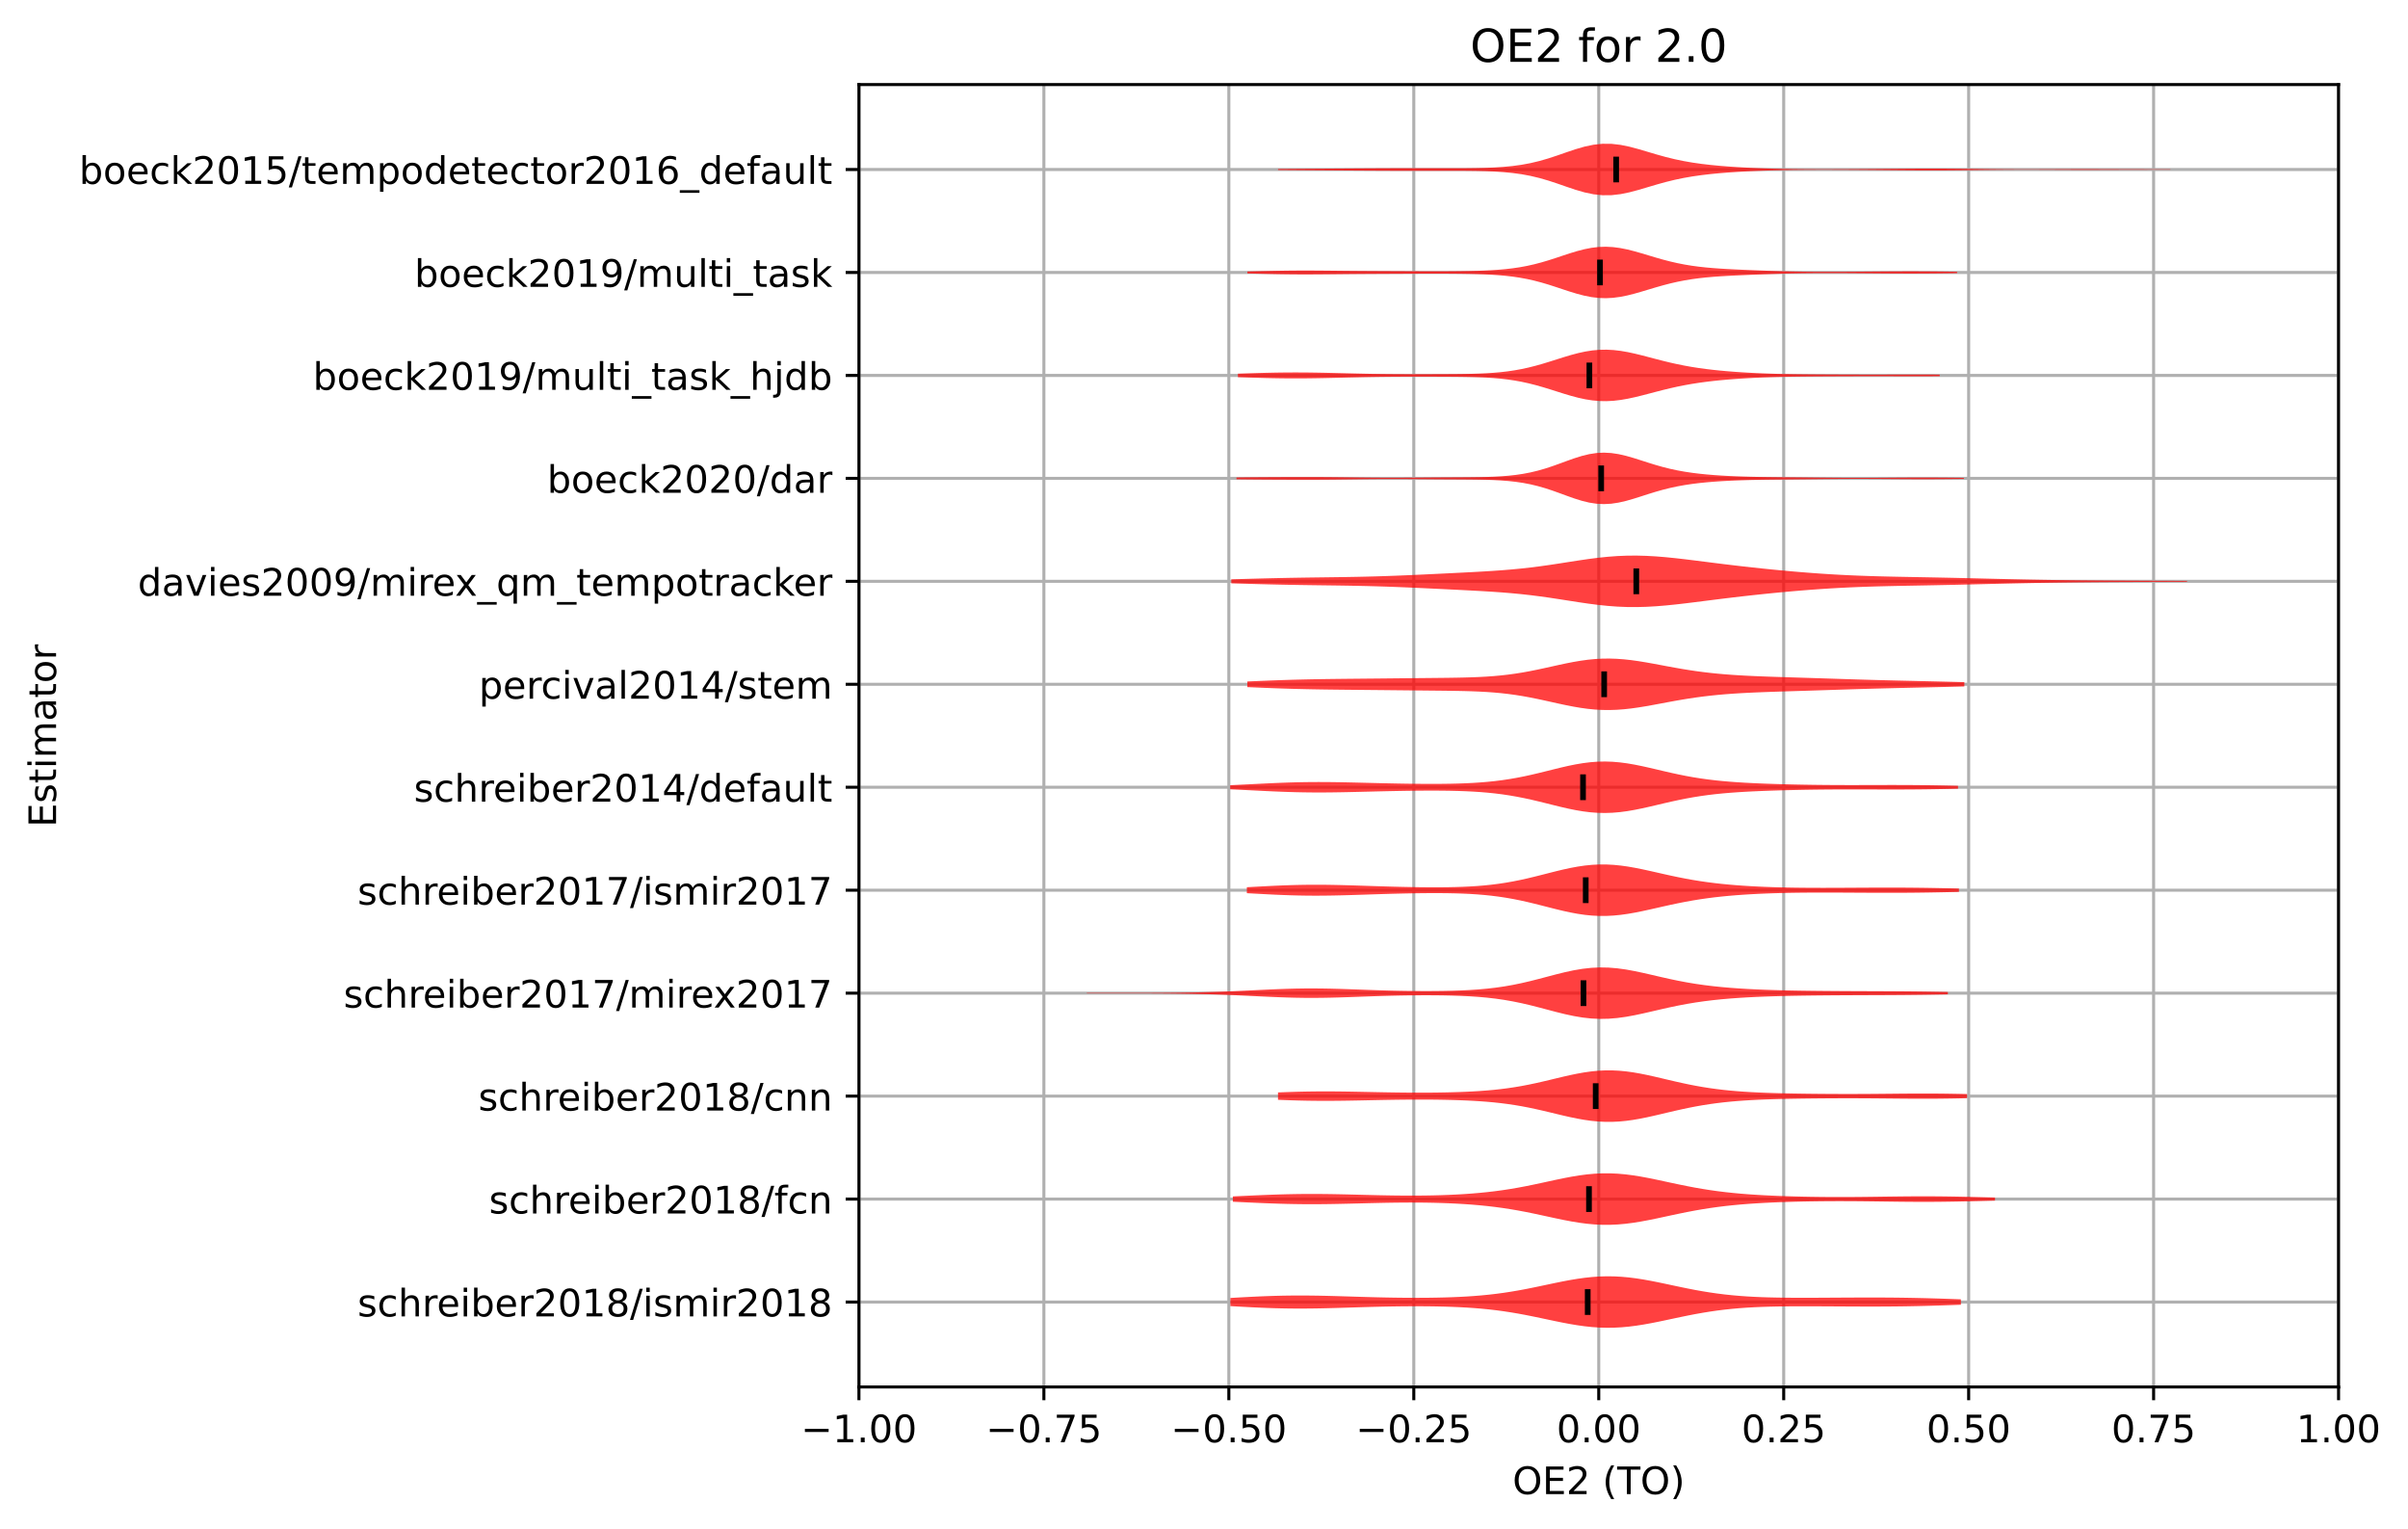 <?xml version="1.0" encoding="utf-8" standalone="no"?>
<!DOCTYPE svg PUBLIC "-//W3C//DTD SVG 1.1//EN"
  "http://www.w3.org/Graphics/SVG/1.1/DTD/svg11.dtd">
<!-- Created with matplotlib (https://matplotlib.org/) -->
<svg height="403.602pt" version="1.1" viewBox="0 0 635.68 403.602" width="635.68pt" xmlns="http://www.w3.org/2000/svg" xmlns:xlink="http://www.w3.org/1999/xlink">
 <defs>
  <style type="text/css">*{stroke-linecap:butt;stroke-linejoin:round;}</style>
 </defs>
 <g id="figure_1">
  <g id="patch_1">
   <path d="M -0 403.602 
L 635.68 403.602 
L 635.68 0 
L -0 0 
z
" style="fill:#ffffff;"/>
  </g>
  <g id="axes_1">
   <g id="patch_2">
    <path d="M 226.747 366.046 
L 617.347 366.046 
L 617.347 22.318 
L 226.747 22.318 
z
" style="fill:#ffffff;"/>
   </g>
   <g id="matplotlib.axis_1">
    <g id="xtick_1">
     <g id="line2d_1">
      <path clip-path="url(#p75342ba72b)" d="M 226.747 366.046 
L 226.747 22.318 
" style="fill:none;stroke:#b0b0b0;stroke-linecap:square;stroke-width:0.8;"/>
     </g>
     <g id="line2d_2">
      <defs>
       <path d="M 0 0 
L 0 3.5 
" id="m125f223fe5" style="stroke:#000000;stroke-width:0.8;"/>
      </defs>
      <g>
       <use style="stroke:#000000;stroke-width:0.8;" x="226.747" xlink:href="#m125f223fe5" y="366.046"/>
      </g>
     </g>
     <g id="text_1">
      <!-- −1.00 -->
      <g transform="translate(211.424 380.645)scale(0.1 -0.1)">
       <defs>
        <path d="M 10.594 35.5 
L 73.188 35.5 
L 73.188 27.203 
L 10.594 27.203 
z
" id="DejaVuSans-8722"/>
        <path d="M 12.406 8.297 
L 28.516 8.297 
L 28.516 63.922 
L 10.984 60.406 
L 10.984 69.391 
L 28.422 72.906 
L 38.281 72.906 
L 38.281 8.297 
L 54.391 8.297 
L 54.391 0 
L 12.406 0 
z
" id="DejaVuSans-49"/>
        <path d="M 10.688 12.406 
L 21 12.406 
L 21 0 
L 10.688 0 
z
" id="DejaVuSans-46"/>
        <path d="M 31.781 66.406 
Q 24.172 66.406 20.328 58.906 
Q 16.5 51.422 16.5 36.375 
Q 16.5 21.391 20.328 13.891 
Q 24.172 6.391 31.781 6.391 
Q 39.453 6.391 43.281 13.891 
Q 47.125 21.391 47.125 36.375 
Q 47.125 51.422 43.281 58.906 
Q 39.453 66.406 31.781 66.406 
z
M 31.781 74.219 
Q 44.047 74.219 50.516 64.516 
Q 56.984 54.828 56.984 36.375 
Q 56.984 17.969 50.516 8.266 
Q 44.047 -1.422 31.781 -1.422 
Q 19.531 -1.422 13.062 8.266 
Q 6.594 17.969 6.594 36.375 
Q 6.594 54.828 13.062 64.516 
Q 19.531 74.219 31.781 74.219 
z
" id="DejaVuSans-48"/>
       </defs>
       <use xlink:href="#DejaVuSans-8722"/>
       <use x="83.789" xlink:href="#DejaVuSans-49"/>
       <use x="147.412" xlink:href="#DejaVuSans-46"/>
       <use x="179.199" xlink:href="#DejaVuSans-48"/>
       <use x="242.822" xlink:href="#DejaVuSans-48"/>
      </g>
     </g>
    </g>
    <g id="xtick_2">
     <g id="line2d_3">
      <path clip-path="url(#p75342ba72b)" d="M 275.572 366.046 
L 275.572 22.318 
" style="fill:none;stroke:#b0b0b0;stroke-linecap:square;stroke-width:0.8;"/>
     </g>
     <g id="line2d_4">
      <g>
       <use style="stroke:#000000;stroke-width:0.8;" x="275.572" xlink:href="#m125f223fe5" y="366.046"/>
      </g>
     </g>
     <g id="text_2">
      <!-- −0.75 -->
      <g transform="translate(260.249 380.645)scale(0.1 -0.1)">
       <defs>
        <path d="M 8.203 72.906 
L 55.078 72.906 
L 55.078 68.703 
L 28.609 0 
L 18.312 0 
L 43.219 64.594 
L 8.203 64.594 
z
" id="DejaVuSans-55"/>
        <path d="M 10.797 72.906 
L 49.516 72.906 
L 49.516 64.594 
L 19.828 64.594 
L 19.828 46.734 
Q 21.969 47.469 24.109 47.828 
Q 26.266 48.188 28.422 48.188 
Q 40.625 48.188 47.75 41.5 
Q 54.891 34.812 54.891 23.391 
Q 54.891 11.625 47.562 5.094 
Q 40.234 -1.422 26.906 -1.422 
Q 22.312 -1.422 17.547 -0.641 
Q 12.797 0.141 7.719 1.703 
L 7.719 11.625 
Q 12.109 9.234 16.797 8.062 
Q 21.484 6.891 26.703 6.891 
Q 35.156 6.891 40.078 11.328 
Q 45.016 15.766 45.016 23.391 
Q 45.016 31 40.078 35.438 
Q 35.156 39.891 26.703 39.891 
Q 22.75 39.891 18.812 39.016 
Q 14.891 38.141 10.797 36.281 
z
" id="DejaVuSans-53"/>
       </defs>
       <use xlink:href="#DejaVuSans-8722"/>
       <use x="83.789" xlink:href="#DejaVuSans-48"/>
       <use x="147.412" xlink:href="#DejaVuSans-46"/>
       <use x="179.199" xlink:href="#DejaVuSans-55"/>
       <use x="242.822" xlink:href="#DejaVuSans-53"/>
      </g>
     </g>
    </g>
    <g id="xtick_3">
     <g id="line2d_5">
      <path clip-path="url(#p75342ba72b)" d="M 324.397 366.046 
L 324.397 22.318 
" style="fill:none;stroke:#b0b0b0;stroke-linecap:square;stroke-width:0.8;"/>
     </g>
     <g id="line2d_6">
      <g>
       <use style="stroke:#000000;stroke-width:0.8;" x="324.397" xlink:href="#m125f223fe5" y="366.046"/>
      </g>
     </g>
     <g id="text_3">
      <!-- −0.50 -->
      <g transform="translate(309.074 380.645)scale(0.1 -0.1)">
       <use xlink:href="#DejaVuSans-8722"/>
       <use x="83.789" xlink:href="#DejaVuSans-48"/>
       <use x="147.412" xlink:href="#DejaVuSans-46"/>
       <use x="179.199" xlink:href="#DejaVuSans-53"/>
       <use x="242.822" xlink:href="#DejaVuSans-48"/>
      </g>
     </g>
    </g>
    <g id="xtick_4">
     <g id="line2d_7">
      <path clip-path="url(#p75342ba72b)" d="M 373.222 366.046 
L 373.222 22.318 
" style="fill:none;stroke:#b0b0b0;stroke-linecap:square;stroke-width:0.8;"/>
     </g>
     <g id="line2d_8">
      <g>
       <use style="stroke:#000000;stroke-width:0.8;" x="373.222" xlink:href="#m125f223fe5" y="366.046"/>
      </g>
     </g>
     <g id="text_4">
      <!-- −0.25 -->
      <g transform="translate(357.899 380.645)scale(0.1 -0.1)">
       <defs>
        <path d="M 19.188 8.297 
L 53.609 8.297 
L 53.609 0 
L 7.328 0 
L 7.328 8.297 
Q 12.938 14.109 22.625 23.891 
Q 32.328 33.688 34.812 36.531 
Q 39.547 41.844 41.422 45.531 
Q 43.312 49.219 43.312 52.781 
Q 43.312 58.594 39.234 62.25 
Q 35.156 65.922 28.609 65.922 
Q 23.969 65.922 18.812 64.312 
Q 13.672 62.703 7.812 59.422 
L 7.812 69.391 
Q 13.766 71.781 18.938 73 
Q 24.125 74.219 28.422 74.219 
Q 39.75 74.219 46.484 68.547 
Q 53.219 62.891 53.219 53.422 
Q 53.219 48.922 51.531 44.891 
Q 49.859 40.875 45.406 35.406 
Q 44.188 33.984 37.641 27.219 
Q 31.109 20.453 19.188 8.297 
z
" id="DejaVuSans-50"/>
       </defs>
       <use xlink:href="#DejaVuSans-8722"/>
       <use x="83.789" xlink:href="#DejaVuSans-48"/>
       <use x="147.412" xlink:href="#DejaVuSans-46"/>
       <use x="179.199" xlink:href="#DejaVuSans-50"/>
       <use x="242.822" xlink:href="#DejaVuSans-53"/>
      </g>
     </g>
    </g>
    <g id="xtick_5">
     <g id="line2d_9">
      <path clip-path="url(#p75342ba72b)" d="M 422.047 366.046 
L 422.047 22.318 
" style="fill:none;stroke:#b0b0b0;stroke-linecap:square;stroke-width:0.8;"/>
     </g>
     <g id="line2d_10">
      <g>
       <use style="stroke:#000000;stroke-width:0.8;" x="422.047" xlink:href="#m125f223fe5" y="366.046"/>
      </g>
     </g>
     <g id="text_5">
      <!-- 0.00 -->
      <g transform="translate(410.914 380.645)scale(0.1 -0.1)">
       <use xlink:href="#DejaVuSans-48"/>
       <use x="63.623" xlink:href="#DejaVuSans-46"/>
       <use x="95.41" xlink:href="#DejaVuSans-48"/>
       <use x="159.033" xlink:href="#DejaVuSans-48"/>
      </g>
     </g>
    </g>
    <g id="xtick_6">
     <g id="line2d_11">
      <path clip-path="url(#p75342ba72b)" d="M 470.872 366.046 
L 470.872 22.318 
" style="fill:none;stroke:#b0b0b0;stroke-linecap:square;stroke-width:0.8;"/>
     </g>
     <g id="line2d_12">
      <g>
       <use style="stroke:#000000;stroke-width:0.8;" x="470.872" xlink:href="#m125f223fe5" y="366.046"/>
      </g>
     </g>
     <g id="text_6">
      <!-- 0.25 -->
      <g transform="translate(459.739 380.645)scale(0.1 -0.1)">
       <use xlink:href="#DejaVuSans-48"/>
       <use x="63.623" xlink:href="#DejaVuSans-46"/>
       <use x="95.41" xlink:href="#DejaVuSans-50"/>
       <use x="159.033" xlink:href="#DejaVuSans-53"/>
      </g>
     </g>
    </g>
    <g id="xtick_7">
     <g id="line2d_13">
      <path clip-path="url(#p75342ba72b)" d="M 519.697 366.046 
L 519.697 22.318 
" style="fill:none;stroke:#b0b0b0;stroke-linecap:square;stroke-width:0.8;"/>
     </g>
     <g id="line2d_14">
      <g>
       <use style="stroke:#000000;stroke-width:0.8;" x="519.697" xlink:href="#m125f223fe5" y="366.046"/>
      </g>
     </g>
     <g id="text_7">
      <!-- 0.50 -->
      <g transform="translate(508.564 380.645)scale(0.1 -0.1)">
       <use xlink:href="#DejaVuSans-48"/>
       <use x="63.623" xlink:href="#DejaVuSans-46"/>
       <use x="95.41" xlink:href="#DejaVuSans-53"/>
       <use x="159.033" xlink:href="#DejaVuSans-48"/>
      </g>
     </g>
    </g>
    <g id="xtick_8">
     <g id="line2d_15">
      <path clip-path="url(#p75342ba72b)" d="M 568.522 366.046 
L 568.522 22.318 
" style="fill:none;stroke:#b0b0b0;stroke-linecap:square;stroke-width:0.8;"/>
     </g>
     <g id="line2d_16">
      <g>
       <use style="stroke:#000000;stroke-width:0.8;" x="568.522" xlink:href="#m125f223fe5" y="366.046"/>
      </g>
     </g>
     <g id="text_8">
      <!-- 0.75 -->
      <g transform="translate(557.389 380.645)scale(0.1 -0.1)">
       <use xlink:href="#DejaVuSans-48"/>
       <use x="63.623" xlink:href="#DejaVuSans-46"/>
       <use x="95.41" xlink:href="#DejaVuSans-55"/>
       <use x="159.033" xlink:href="#DejaVuSans-53"/>
      </g>
     </g>
    </g>
    <g id="xtick_9">
     <g id="line2d_17">
      <path clip-path="url(#p75342ba72b)" d="M 617.347 366.046 
L 617.347 22.318 
" style="fill:none;stroke:#b0b0b0;stroke-linecap:square;stroke-width:0.8;"/>
     </g>
     <g id="line2d_18">
      <g>
       <use style="stroke:#000000;stroke-width:0.8;" x="617.347" xlink:href="#m125f223fe5" y="366.046"/>
      </g>
     </g>
     <g id="text_9">
      <!-- 1.00 -->
      <g transform="translate(606.214 380.645)scale(0.1 -0.1)">
       <use xlink:href="#DejaVuSans-49"/>
       <use x="63.623" xlink:href="#DejaVuSans-46"/>
       <use x="95.41" xlink:href="#DejaVuSans-48"/>
       <use x="159.033" xlink:href="#DejaVuSans-48"/>
      </g>
     </g>
    </g>
    <g id="text_10">
     <!-- OE2 (TO) -->
     <g transform="translate(399.29 394.323)scale(0.1 -0.1)">
      <defs>
       <path d="M 39.406 66.219 
Q 28.656 66.219 22.328 58.203 
Q 16.016 50.203 16.016 36.375 
Q 16.016 22.609 22.328 14.594 
Q 28.656 6.594 39.406 6.594 
Q 50.141 6.594 56.422 14.594 
Q 62.703 22.609 62.703 36.375 
Q 62.703 50.203 56.422 58.203 
Q 50.141 66.219 39.406 66.219 
z
M 39.406 74.219 
Q 54.734 74.219 63.906 63.938 
Q 73.094 53.656 73.094 36.375 
Q 73.094 19.141 63.906 8.859 
Q 54.734 -1.422 39.406 -1.422 
Q 24.031 -1.422 14.812 8.828 
Q 5.609 19.094 5.609 36.375 
Q 5.609 53.656 14.812 63.938 
Q 24.031 74.219 39.406 74.219 
z
" id="DejaVuSans-79"/>
       <path d="M 9.812 72.906 
L 55.906 72.906 
L 55.906 64.594 
L 19.672 64.594 
L 19.672 43.016 
L 54.391 43.016 
L 54.391 34.719 
L 19.672 34.719 
L 19.672 8.297 
L 56.781 8.297 
L 56.781 0 
L 9.812 0 
z
" id="DejaVuSans-69"/>
       <path id="DejaVuSans-32"/>
       <path d="M 31 75.875 
Q 24.469 64.656 21.281 53.656 
Q 18.109 42.672 18.109 31.391 
Q 18.109 20.125 21.312 9.062 
Q 24.516 -2 31 -13.188 
L 23.188 -13.188 
Q 15.875 -1.703 12.234 9.375 
Q 8.594 20.453 8.594 31.391 
Q 8.594 42.281 12.203 53.312 
Q 15.828 64.359 23.188 75.875 
z
" id="DejaVuSans-40"/>
       <path d="M -0.297 72.906 
L 61.375 72.906 
L 61.375 64.594 
L 35.5 64.594 
L 35.5 0 
L 25.594 0 
L 25.594 64.594 
L -0.297 64.594 
z
" id="DejaVuSans-84"/>
       <path d="M 8.016 75.875 
L 15.828 75.875 
Q 23.141 64.359 26.781 53.312 
Q 30.422 42.281 30.422 31.391 
Q 30.422 20.453 26.781 9.375 
Q 23.141 -1.703 15.828 -13.188 
L 8.016 -13.188 
Q 14.5 -2 17.703 9.062 
Q 20.906 20.125 20.906 31.391 
Q 20.906 42.672 17.703 53.656 
Q 14.5 64.656 8.016 75.875 
z
" id="DejaVuSans-41"/>
      </defs>
      <use xlink:href="#DejaVuSans-79"/>
      <use x="78.711" xlink:href="#DejaVuSans-69"/>
      <use x="141.895" xlink:href="#DejaVuSans-50"/>
      <use x="205.518" xlink:href="#DejaVuSans-32"/>
      <use x="237.305" xlink:href="#DejaVuSans-40"/>
      <use x="276.318" xlink:href="#DejaVuSans-84"/>
      <use x="337.402" xlink:href="#DejaVuSans-79"/>
      <use x="416.113" xlink:href="#DejaVuSans-41"/>
     </g>
    </g>
   </g>
   <g id="matplotlib.axis_2">
    <g id="ytick_1">
     <g id="line2d_19">
      <path clip-path="url(#p75342ba72b)" d="M 226.747 343.629 
L 617.347 343.629 
" style="fill:none;stroke:#b0b0b0;stroke-linecap:square;stroke-width:0.8;"/>
     </g>
     <g id="line2d_20">
      <defs>
       <path d="M 0 0 
L -3.5 0 
" id="m87570de84d" style="stroke:#000000;stroke-width:0.8;"/>
      </defs>
      <g>
       <use style="stroke:#000000;stroke-width:0.8;" x="226.747" xlink:href="#m87570de84d" y="343.629"/>
      </g>
     </g>
     <g id="text_11">
      <!-- schreiber2018/ismir2018 -->
      <g transform="translate(94.386 347.428)scale(0.1 -0.1)">
       <defs>
        <path d="M 44.281 53.078 
L 44.281 44.578 
Q 40.484 46.531 36.375 47.5 
Q 32.281 48.484 27.875 48.484 
Q 21.188 48.484 17.844 46.438 
Q 14.5 44.391 14.5 40.281 
Q 14.5 37.156 16.891 35.375 
Q 19.281 33.594 26.516 31.984 
L 29.594 31.297 
Q 39.156 29.25 43.188 25.516 
Q 47.219 21.781 47.219 15.094 
Q 47.219 7.469 41.188 3.016 
Q 35.156 -1.422 24.609 -1.422 
Q 20.219 -1.422 15.453 -0.562 
Q 10.688 0.297 5.422 2 
L 5.422 11.281 
Q 10.406 8.688 15.234 7.391 
Q 20.062 6.109 24.812 6.109 
Q 31.156 6.109 34.562 8.281 
Q 37.984 10.453 37.984 14.406 
Q 37.984 18.062 35.516 20.016 
Q 33.062 21.969 24.703 23.781 
L 21.578 24.516 
Q 13.234 26.266 9.516 29.906 
Q 5.812 33.547 5.812 39.891 
Q 5.812 47.609 11.281 51.797 
Q 16.75 56 26.812 56 
Q 31.781 56 36.172 55.266 
Q 40.578 54.547 44.281 53.078 
z
" id="DejaVuSans-115"/>
        <path d="M 48.781 52.594 
L 48.781 44.188 
Q 44.969 46.297 41.141 47.344 
Q 37.312 48.391 33.406 48.391 
Q 24.656 48.391 19.812 42.844 
Q 14.984 37.312 14.984 27.297 
Q 14.984 17.281 19.812 11.734 
Q 24.656 6.203 33.406 6.203 
Q 37.312 6.203 41.141 7.25 
Q 44.969 8.297 48.781 10.406 
L 48.781 2.094 
Q 45.016 0.344 40.984 -0.531 
Q 36.969 -1.422 32.422 -1.422 
Q 20.062 -1.422 12.781 6.344 
Q 5.516 14.109 5.516 27.297 
Q 5.516 40.672 12.859 48.328 
Q 20.219 56 33.016 56 
Q 37.156 56 41.109 55.141 
Q 45.062 54.297 48.781 52.594 
z
" id="DejaVuSans-99"/>
        <path d="M 54.891 33.016 
L 54.891 0 
L 45.906 0 
L 45.906 32.719 
Q 45.906 40.484 42.875 44.328 
Q 39.844 48.188 33.797 48.188 
Q 26.516 48.188 22.312 43.547 
Q 18.109 38.922 18.109 30.906 
L 18.109 0 
L 9.078 0 
L 9.078 75.984 
L 18.109 75.984 
L 18.109 46.188 
Q 21.344 51.125 25.703 53.562 
Q 30.078 56 35.797 56 
Q 45.219 56 50.047 50.172 
Q 54.891 44.344 54.891 33.016 
z
" id="DejaVuSans-104"/>
        <path d="M 41.109 46.297 
Q 39.594 47.172 37.812 47.578 
Q 36.031 48 33.891 48 
Q 26.266 48 22.188 43.047 
Q 18.109 38.094 18.109 28.812 
L 18.109 0 
L 9.078 0 
L 9.078 54.688 
L 18.109 54.688 
L 18.109 46.188 
Q 20.953 51.172 25.484 53.578 
Q 30.031 56 36.531 56 
Q 37.453 56 38.578 55.875 
Q 39.703 55.766 41.062 55.516 
z
" id="DejaVuSans-114"/>
        <path d="M 56.203 29.594 
L 56.203 25.203 
L 14.891 25.203 
Q 15.484 15.922 20.484 11.062 
Q 25.484 6.203 34.422 6.203 
Q 39.594 6.203 44.453 7.469 
Q 49.312 8.734 54.109 11.281 
L 54.109 2.781 
Q 49.266 0.734 44.188 -0.344 
Q 39.109 -1.422 33.891 -1.422 
Q 20.797 -1.422 13.156 6.188 
Q 5.516 13.812 5.516 26.812 
Q 5.516 40.234 12.766 48.109 
Q 20.016 56 32.328 56 
Q 43.359 56 49.781 48.891 
Q 56.203 41.797 56.203 29.594 
z
M 47.219 32.234 
Q 47.125 39.594 43.094 43.984 
Q 39.062 48.391 32.422 48.391 
Q 24.906 48.391 20.391 44.141 
Q 15.875 39.891 15.188 32.172 
z
" id="DejaVuSans-101"/>
        <path d="M 9.422 54.688 
L 18.406 54.688 
L 18.406 0 
L 9.422 0 
z
M 9.422 75.984 
L 18.406 75.984 
L 18.406 64.594 
L 9.422 64.594 
z
" id="DejaVuSans-105"/>
        <path d="M 48.688 27.297 
Q 48.688 37.203 44.609 42.844 
Q 40.531 48.484 33.406 48.484 
Q 26.266 48.484 22.188 42.844 
Q 18.109 37.203 18.109 27.297 
Q 18.109 17.391 22.188 11.75 
Q 26.266 6.109 33.406 6.109 
Q 40.531 6.109 44.609 11.75 
Q 48.688 17.391 48.688 27.297 
z
M 18.109 46.391 
Q 20.953 51.266 25.266 53.625 
Q 29.594 56 35.594 56 
Q 45.562 56 51.781 48.094 
Q 58.016 40.188 58.016 27.297 
Q 58.016 14.406 51.781 6.484 
Q 45.562 -1.422 35.594 -1.422 
Q 29.594 -1.422 25.266 0.953 
Q 20.953 3.328 18.109 8.203 
L 18.109 0 
L 9.078 0 
L 9.078 75.984 
L 18.109 75.984 
z
" id="DejaVuSans-98"/>
        <path d="M 31.781 34.625 
Q 24.75 34.625 20.719 30.859 
Q 16.703 27.094 16.703 20.516 
Q 16.703 13.922 20.719 10.156 
Q 24.75 6.391 31.781 6.391 
Q 38.812 6.391 42.859 10.172 
Q 46.922 13.969 46.922 20.516 
Q 46.922 27.094 42.891 30.859 
Q 38.875 34.625 31.781 34.625 
z
M 21.922 38.812 
Q 15.578 40.375 12.031 44.719 
Q 8.5 49.078 8.5 55.328 
Q 8.5 64.062 14.719 69.141 
Q 20.953 74.219 31.781 74.219 
Q 42.672 74.219 48.875 69.141 
Q 55.078 64.062 55.078 55.328 
Q 55.078 49.078 51.531 44.719 
Q 48 40.375 41.703 38.812 
Q 48.828 37.156 52.797 32.312 
Q 56.781 27.484 56.781 20.516 
Q 56.781 9.906 50.312 4.234 
Q 43.844 -1.422 31.781 -1.422 
Q 19.734 -1.422 13.25 4.234 
Q 6.781 9.906 6.781 20.516 
Q 6.781 27.484 10.781 32.312 
Q 14.797 37.156 21.922 38.812 
z
M 18.312 54.391 
Q 18.312 48.734 21.844 45.562 
Q 25.391 42.391 31.781 42.391 
Q 38.141 42.391 41.719 45.562 
Q 45.312 48.734 45.312 54.391 
Q 45.312 60.062 41.719 63.234 
Q 38.141 66.406 31.781 66.406 
Q 25.391 66.406 21.844 63.234 
Q 18.312 60.062 18.312 54.391 
z
" id="DejaVuSans-56"/>
        <path d="M 25.391 72.906 
L 33.688 72.906 
L 8.297 -9.281 
L 0 -9.281 
z
" id="DejaVuSans-47"/>
        <path d="M 52 44.188 
Q 55.375 50.25 60.062 53.125 
Q 64.75 56 71.094 56 
Q 79.641 56 84.281 50.016 
Q 88.922 44.047 88.922 33.016 
L 88.922 0 
L 79.891 0 
L 79.891 32.719 
Q 79.891 40.578 77.094 44.375 
Q 74.312 48.188 68.609 48.188 
Q 61.625 48.188 57.562 43.547 
Q 53.516 38.922 53.516 30.906 
L 53.516 0 
L 44.484 0 
L 44.484 32.719 
Q 44.484 40.625 41.703 44.406 
Q 38.922 48.188 33.109 48.188 
Q 26.219 48.188 22.156 43.531 
Q 18.109 38.875 18.109 30.906 
L 18.109 0 
L 9.078 0 
L 9.078 54.688 
L 18.109 54.688 
L 18.109 46.188 
Q 21.188 51.219 25.484 53.609 
Q 29.781 56 35.688 56 
Q 41.656 56 45.828 52.969 
Q 50 49.953 52 44.188 
z
" id="DejaVuSans-109"/>
       </defs>
       <use xlink:href="#DejaVuSans-115"/>
       <use x="52.1" xlink:href="#DejaVuSans-99"/>
       <use x="107.08" xlink:href="#DejaVuSans-104"/>
       <use x="170.459" xlink:href="#DejaVuSans-114"/>
       <use x="209.322" xlink:href="#DejaVuSans-101"/>
       <use x="270.846" xlink:href="#DejaVuSans-105"/>
       <use x="298.629" xlink:href="#DejaVuSans-98"/>
       <use x="362.105" xlink:href="#DejaVuSans-101"/>
       <use x="423.629" xlink:href="#DejaVuSans-114"/>
       <use x="464.742" xlink:href="#DejaVuSans-50"/>
       <use x="528.365" xlink:href="#DejaVuSans-48"/>
       <use x="591.988" xlink:href="#DejaVuSans-49"/>
       <use x="655.611" xlink:href="#DejaVuSans-56"/>
       <use x="719.234" xlink:href="#DejaVuSans-47"/>
       <use x="752.926" xlink:href="#DejaVuSans-105"/>
       <use x="780.709" xlink:href="#DejaVuSans-115"/>
       <use x="832.809" xlink:href="#DejaVuSans-109"/>
       <use x="930.221" xlink:href="#DejaVuSans-105"/>
       <use x="958.004" xlink:href="#DejaVuSans-114"/>
       <use x="999.117" xlink:href="#DejaVuSans-50"/>
       <use x="1062.74" xlink:href="#DejaVuSans-48"/>
       <use x="1126.363" xlink:href="#DejaVuSans-49"/>
       <use x="1189.986" xlink:href="#DejaVuSans-56"/>
      </g>
     </g>
    </g>
    <g id="ytick_2">
     <g id="line2d_21">
      <path clip-path="url(#p75342ba72b)" d="M 226.747 316.457 
L 617.347 316.457 
" style="fill:none;stroke:#b0b0b0;stroke-linecap:square;stroke-width:0.8;"/>
     </g>
     <g id="line2d_22">
      <g>
       <use style="stroke:#000000;stroke-width:0.8;" x="226.747" xlink:href="#m87570de84d" y="316.457"/>
      </g>
     </g>
     <g id="text_12">
      <!-- schreiber2018/fcn -->
      <g transform="translate(129.097 320.256)scale(0.1 -0.1)">
       <defs>
        <path d="M 37.109 75.984 
L 37.109 68.5 
L 28.516 68.5 
Q 23.688 68.5 21.797 66.547 
Q 19.922 64.594 19.922 59.516 
L 19.922 54.688 
L 34.719 54.688 
L 34.719 47.703 
L 19.922 47.703 
L 19.922 0 
L 10.891 0 
L 10.891 47.703 
L 2.297 47.703 
L 2.297 54.688 
L 10.891 54.688 
L 10.891 58.5 
Q 10.891 67.625 15.141 71.797 
Q 19.391 75.984 28.609 75.984 
z
" id="DejaVuSans-102"/>
        <path d="M 54.891 33.016 
L 54.891 0 
L 45.906 0 
L 45.906 32.719 
Q 45.906 40.484 42.875 44.328 
Q 39.844 48.188 33.797 48.188 
Q 26.516 48.188 22.312 43.547 
Q 18.109 38.922 18.109 30.906 
L 18.109 0 
L 9.078 0 
L 9.078 54.688 
L 18.109 54.688 
L 18.109 46.188 
Q 21.344 51.125 25.703 53.562 
Q 30.078 56 35.797 56 
Q 45.219 56 50.047 50.172 
Q 54.891 44.344 54.891 33.016 
z
" id="DejaVuSans-110"/>
       </defs>
       <use xlink:href="#DejaVuSans-115"/>
       <use x="52.1" xlink:href="#DejaVuSans-99"/>
       <use x="107.08" xlink:href="#DejaVuSans-104"/>
       <use x="170.459" xlink:href="#DejaVuSans-114"/>
       <use x="209.322" xlink:href="#DejaVuSans-101"/>
       <use x="270.846" xlink:href="#DejaVuSans-105"/>
       <use x="298.629" xlink:href="#DejaVuSans-98"/>
       <use x="362.105" xlink:href="#DejaVuSans-101"/>
       <use x="423.629" xlink:href="#DejaVuSans-114"/>
       <use x="464.742" xlink:href="#DejaVuSans-50"/>
       <use x="528.365" xlink:href="#DejaVuSans-48"/>
       <use x="591.988" xlink:href="#DejaVuSans-49"/>
       <use x="655.611" xlink:href="#DejaVuSans-56"/>
       <use x="719.234" xlink:href="#DejaVuSans-47"/>
       <use x="752.926" xlink:href="#DejaVuSans-102"/>
       <use x="788.131" xlink:href="#DejaVuSans-99"/>
       <use x="843.111" xlink:href="#DejaVuSans-110"/>
      </g>
     </g>
    </g>
    <g id="ytick_3">
     <g id="line2d_23">
      <path clip-path="url(#p75342ba72b)" d="M 226.747 289.285 
L 617.347 289.285 
" style="fill:none;stroke:#b0b0b0;stroke-linecap:square;stroke-width:0.8;"/>
     </g>
     <g id="line2d_24">
      <g>
       <use style="stroke:#000000;stroke-width:0.8;" x="226.747" xlink:href="#m87570de84d" y="289.285"/>
      </g>
     </g>
     <g id="text_13">
      <!-- schreiber2018/cnn -->
      <g transform="translate(126.28 293.084)scale(0.1 -0.1)">
       <use xlink:href="#DejaVuSans-115"/>
       <use x="52.1" xlink:href="#DejaVuSans-99"/>
       <use x="107.08" xlink:href="#DejaVuSans-104"/>
       <use x="170.459" xlink:href="#DejaVuSans-114"/>
       <use x="209.322" xlink:href="#DejaVuSans-101"/>
       <use x="270.846" xlink:href="#DejaVuSans-105"/>
       <use x="298.629" xlink:href="#DejaVuSans-98"/>
       <use x="362.105" xlink:href="#DejaVuSans-101"/>
       <use x="423.629" xlink:href="#DejaVuSans-114"/>
       <use x="464.742" xlink:href="#DejaVuSans-50"/>
       <use x="528.365" xlink:href="#DejaVuSans-48"/>
       <use x="591.988" xlink:href="#DejaVuSans-49"/>
       <use x="655.611" xlink:href="#DejaVuSans-56"/>
       <use x="719.234" xlink:href="#DejaVuSans-47"/>
       <use x="752.926" xlink:href="#DejaVuSans-99"/>
       <use x="807.906" xlink:href="#DejaVuSans-110"/>
       <use x="871.285" xlink:href="#DejaVuSans-110"/>
      </g>
     </g>
    </g>
    <g id="ytick_4">
     <g id="line2d_25">
      <path clip-path="url(#p75342ba72b)" d="M 226.747 262.113 
L 617.347 262.113 
" style="fill:none;stroke:#b0b0b0;stroke-linecap:square;stroke-width:0.8;"/>
     </g>
     <g id="line2d_26">
      <g>
       <use style="stroke:#000000;stroke-width:0.8;" x="226.747" xlink:href="#m87570de84d" y="262.113"/>
      </g>
     </g>
     <g id="text_14">
      <!-- schreiber2017/mirex2017 -->
      <g transform="translate(90.702 265.912)scale(0.1 -0.1)">
       <defs>
        <path d="M 54.891 54.688 
L 35.109 28.078 
L 55.906 0 
L 45.312 0 
L 29.391 21.484 
L 13.484 0 
L 2.875 0 
L 24.125 28.609 
L 4.688 54.688 
L 15.281 54.688 
L 29.781 35.203 
L 44.281 54.688 
z
" id="DejaVuSans-120"/>
       </defs>
       <use xlink:href="#DejaVuSans-115"/>
       <use x="52.1" xlink:href="#DejaVuSans-99"/>
       <use x="107.08" xlink:href="#DejaVuSans-104"/>
       <use x="170.459" xlink:href="#DejaVuSans-114"/>
       <use x="209.322" xlink:href="#DejaVuSans-101"/>
       <use x="270.846" xlink:href="#DejaVuSans-105"/>
       <use x="298.629" xlink:href="#DejaVuSans-98"/>
       <use x="362.105" xlink:href="#DejaVuSans-101"/>
       <use x="423.629" xlink:href="#DejaVuSans-114"/>
       <use x="464.742" xlink:href="#DejaVuSans-50"/>
       <use x="528.365" xlink:href="#DejaVuSans-48"/>
       <use x="591.988" xlink:href="#DejaVuSans-49"/>
       <use x="655.611" xlink:href="#DejaVuSans-55"/>
       <use x="719.234" xlink:href="#DejaVuSans-47"/>
       <use x="752.926" xlink:href="#DejaVuSans-109"/>
       <use x="850.338" xlink:href="#DejaVuSans-105"/>
       <use x="878.121" xlink:href="#DejaVuSans-114"/>
       <use x="916.984" xlink:href="#DejaVuSans-101"/>
       <use x="976.758" xlink:href="#DejaVuSans-120"/>
       <use x="1035.938" xlink:href="#DejaVuSans-50"/>
       <use x="1099.561" xlink:href="#DejaVuSans-48"/>
       <use x="1163.184" xlink:href="#DejaVuSans-49"/>
       <use x="1226.807" xlink:href="#DejaVuSans-55"/>
      </g>
     </g>
    </g>
    <g id="ytick_5">
     <g id="line2d_27">
      <path clip-path="url(#p75342ba72b)" d="M 226.747 234.94 
L 617.347 234.94 
" style="fill:none;stroke:#b0b0b0;stroke-linecap:square;stroke-width:0.8;"/>
     </g>
     <g id="line2d_28">
      <g>
       <use style="stroke:#000000;stroke-width:0.8;" x="226.747" xlink:href="#m87570de84d" y="234.94"/>
      </g>
     </g>
     <g id="text_15">
      <!-- schreiber2017/ismir2017 -->
      <g transform="translate(94.386 238.74)scale(0.1 -0.1)">
       <use xlink:href="#DejaVuSans-115"/>
       <use x="52.1" xlink:href="#DejaVuSans-99"/>
       <use x="107.08" xlink:href="#DejaVuSans-104"/>
       <use x="170.459" xlink:href="#DejaVuSans-114"/>
       <use x="209.322" xlink:href="#DejaVuSans-101"/>
       <use x="270.846" xlink:href="#DejaVuSans-105"/>
       <use x="298.629" xlink:href="#DejaVuSans-98"/>
       <use x="362.105" xlink:href="#DejaVuSans-101"/>
       <use x="423.629" xlink:href="#DejaVuSans-114"/>
       <use x="464.742" xlink:href="#DejaVuSans-50"/>
       <use x="528.365" xlink:href="#DejaVuSans-48"/>
       <use x="591.988" xlink:href="#DejaVuSans-49"/>
       <use x="655.611" xlink:href="#DejaVuSans-55"/>
       <use x="719.234" xlink:href="#DejaVuSans-47"/>
       <use x="752.926" xlink:href="#DejaVuSans-105"/>
       <use x="780.709" xlink:href="#DejaVuSans-115"/>
       <use x="832.809" xlink:href="#DejaVuSans-109"/>
       <use x="930.221" xlink:href="#DejaVuSans-105"/>
       <use x="958.004" xlink:href="#DejaVuSans-114"/>
       <use x="999.117" xlink:href="#DejaVuSans-50"/>
       <use x="1062.74" xlink:href="#DejaVuSans-48"/>
       <use x="1126.363" xlink:href="#DejaVuSans-49"/>
       <use x="1189.986" xlink:href="#DejaVuSans-55"/>
      </g>
     </g>
    </g>
    <g id="ytick_6">
     <g id="line2d_29">
      <path clip-path="url(#p75342ba72b)" d="M 226.747 207.768 
L 617.347 207.768 
" style="fill:none;stroke:#b0b0b0;stroke-linecap:square;stroke-width:0.8;"/>
     </g>
     <g id="line2d_30">
      <g>
       <use style="stroke:#000000;stroke-width:0.8;" x="226.747" xlink:href="#m87570de84d" y="207.768"/>
      </g>
     </g>
     <g id="text_16">
      <!-- schreiber2014/default -->
      <g transform="translate(109.267 211.567)scale(0.1 -0.1)">
       <defs>
        <path d="M 37.797 64.312 
L 12.891 25.391 
L 37.797 25.391 
z
M 35.203 72.906 
L 47.609 72.906 
L 47.609 25.391 
L 58.016 25.391 
L 58.016 17.188 
L 47.609 17.188 
L 47.609 0 
L 37.797 0 
L 37.797 17.188 
L 4.891 17.188 
L 4.891 26.703 
z
" id="DejaVuSans-52"/>
        <path d="M 45.406 46.391 
L 45.406 75.984 
L 54.391 75.984 
L 54.391 0 
L 45.406 0 
L 45.406 8.203 
Q 42.578 3.328 38.25 0.953 
Q 33.938 -1.422 27.875 -1.422 
Q 17.969 -1.422 11.734 6.484 
Q 5.516 14.406 5.516 27.297 
Q 5.516 40.188 11.734 48.094 
Q 17.969 56 27.875 56 
Q 33.938 56 38.25 53.625 
Q 42.578 51.266 45.406 46.391 
z
M 14.797 27.297 
Q 14.797 17.391 18.875 11.75 
Q 22.953 6.109 30.078 6.109 
Q 37.203 6.109 41.297 11.75 
Q 45.406 17.391 45.406 27.297 
Q 45.406 37.203 41.297 42.844 
Q 37.203 48.484 30.078 48.484 
Q 22.953 48.484 18.875 42.844 
Q 14.797 37.203 14.797 27.297 
z
" id="DejaVuSans-100"/>
        <path d="M 34.281 27.484 
Q 23.391 27.484 19.188 25 
Q 14.984 22.516 14.984 16.5 
Q 14.984 11.719 18.141 8.906 
Q 21.297 6.109 26.703 6.109 
Q 34.188 6.109 38.703 11.406 
Q 43.219 16.703 43.219 25.484 
L 43.219 27.484 
z
M 52.203 31.203 
L 52.203 0 
L 43.219 0 
L 43.219 8.297 
Q 40.141 3.328 35.547 0.953 
Q 30.953 -1.422 24.312 -1.422 
Q 15.922 -1.422 10.953 3.297 
Q 6 8.016 6 15.922 
Q 6 25.141 12.172 29.828 
Q 18.359 34.516 30.609 34.516 
L 43.219 34.516 
L 43.219 35.406 
Q 43.219 41.609 39.141 45 
Q 35.062 48.391 27.688 48.391 
Q 23 48.391 18.547 47.266 
Q 14.109 46.141 10.016 43.891 
L 10.016 52.203 
Q 14.938 54.109 19.578 55.047 
Q 24.219 56 28.609 56 
Q 40.484 56 46.344 49.844 
Q 52.203 43.703 52.203 31.203 
z
" id="DejaVuSans-97"/>
        <path d="M 8.5 21.578 
L 8.5 54.688 
L 17.484 54.688 
L 17.484 21.922 
Q 17.484 14.156 20.5 10.266 
Q 23.531 6.391 29.594 6.391 
Q 36.859 6.391 41.078 11.031 
Q 45.312 15.672 45.312 23.688 
L 45.312 54.688 
L 54.297 54.688 
L 54.297 0 
L 45.312 0 
L 45.312 8.406 
Q 42.047 3.422 37.719 1 
Q 33.406 -1.422 27.688 -1.422 
Q 18.266 -1.422 13.375 4.438 
Q 8.5 10.297 8.5 21.578 
z
M 31.109 56 
z
" id="DejaVuSans-117"/>
        <path d="M 9.422 75.984 
L 18.406 75.984 
L 18.406 0 
L 9.422 0 
z
" id="DejaVuSans-108"/>
        <path d="M 18.312 70.219 
L 18.312 54.688 
L 36.812 54.688 
L 36.812 47.703 
L 18.312 47.703 
L 18.312 18.016 
Q 18.312 11.328 20.141 9.422 
Q 21.969 7.516 27.594 7.516 
L 36.812 7.516 
L 36.812 0 
L 27.594 0 
Q 17.188 0 13.234 3.875 
Q 9.281 7.766 9.281 18.016 
L 9.281 47.703 
L 2.688 47.703 
L 2.688 54.688 
L 9.281 54.688 
L 9.281 70.219 
z
" id="DejaVuSans-116"/>
       </defs>
       <use xlink:href="#DejaVuSans-115"/>
       <use x="52.1" xlink:href="#DejaVuSans-99"/>
       <use x="107.08" xlink:href="#DejaVuSans-104"/>
       <use x="170.459" xlink:href="#DejaVuSans-114"/>
       <use x="209.322" xlink:href="#DejaVuSans-101"/>
       <use x="270.846" xlink:href="#DejaVuSans-105"/>
       <use x="298.629" xlink:href="#DejaVuSans-98"/>
       <use x="362.105" xlink:href="#DejaVuSans-101"/>
       <use x="423.629" xlink:href="#DejaVuSans-114"/>
       <use x="464.742" xlink:href="#DejaVuSans-50"/>
       <use x="528.365" xlink:href="#DejaVuSans-48"/>
       <use x="591.988" xlink:href="#DejaVuSans-49"/>
       <use x="655.611" xlink:href="#DejaVuSans-52"/>
       <use x="719.234" xlink:href="#DejaVuSans-47"/>
       <use x="752.926" xlink:href="#DejaVuSans-100"/>
       <use x="816.402" xlink:href="#DejaVuSans-101"/>
       <use x="877.926" xlink:href="#DejaVuSans-102"/>
       <use x="913.131" xlink:href="#DejaVuSans-97"/>
       <use x="974.41" xlink:href="#DejaVuSans-117"/>
       <use x="1037.789" xlink:href="#DejaVuSans-108"/>
       <use x="1065.572" xlink:href="#DejaVuSans-116"/>
      </g>
     </g>
    </g>
    <g id="ytick_7">
     <g id="line2d_31">
      <path clip-path="url(#p75342ba72b)" d="M 226.747 180.596 
L 617.347 180.596 
" style="fill:none;stroke:#b0b0b0;stroke-linecap:square;stroke-width:0.8;"/>
     </g>
     <g id="line2d_32">
      <g>
       <use style="stroke:#000000;stroke-width:0.8;" x="226.747" xlink:href="#m87570de84d" y="180.596"/>
      </g>
     </g>
     <g id="text_17">
      <!-- percival2014/stem -->
      <g transform="translate(126.416 184.395)scale(0.1 -0.1)">
       <defs>
        <path d="M 18.109 8.203 
L 18.109 -20.797 
L 9.078 -20.797 
L 9.078 54.688 
L 18.109 54.688 
L 18.109 46.391 
Q 20.953 51.266 25.266 53.625 
Q 29.594 56 35.594 56 
Q 45.562 56 51.781 48.094 
Q 58.016 40.188 58.016 27.297 
Q 58.016 14.406 51.781 6.484 
Q 45.562 -1.422 35.594 -1.422 
Q 29.594 -1.422 25.266 0.953 
Q 20.953 3.328 18.109 8.203 
z
M 48.688 27.297 
Q 48.688 37.203 44.609 42.844 
Q 40.531 48.484 33.406 48.484 
Q 26.266 48.484 22.188 42.844 
Q 18.109 37.203 18.109 27.297 
Q 18.109 17.391 22.188 11.75 
Q 26.266 6.109 33.406 6.109 
Q 40.531 6.109 44.609 11.75 
Q 48.688 17.391 48.688 27.297 
z
" id="DejaVuSans-112"/>
        <path d="M 2.984 54.688 
L 12.5 54.688 
L 29.594 8.797 
L 46.688 54.688 
L 56.203 54.688 
L 35.688 0 
L 23.484 0 
z
" id="DejaVuSans-118"/>
       </defs>
       <use xlink:href="#DejaVuSans-112"/>
       <use x="63.477" xlink:href="#DejaVuSans-101"/>
       <use x="125" xlink:href="#DejaVuSans-114"/>
       <use x="163.863" xlink:href="#DejaVuSans-99"/>
       <use x="218.844" xlink:href="#DejaVuSans-105"/>
       <use x="246.627" xlink:href="#DejaVuSans-118"/>
       <use x="305.807" xlink:href="#DejaVuSans-97"/>
       <use x="367.086" xlink:href="#DejaVuSans-108"/>
       <use x="394.869" xlink:href="#DejaVuSans-50"/>
       <use x="458.492" xlink:href="#DejaVuSans-48"/>
       <use x="522.115" xlink:href="#DejaVuSans-49"/>
       <use x="585.738" xlink:href="#DejaVuSans-52"/>
       <use x="649.361" xlink:href="#DejaVuSans-47"/>
       <use x="683.053" xlink:href="#DejaVuSans-115"/>
       <use x="735.152" xlink:href="#DejaVuSans-116"/>
       <use x="774.361" xlink:href="#DejaVuSans-101"/>
       <use x="835.885" xlink:href="#DejaVuSans-109"/>
      </g>
     </g>
    </g>
    <g id="ytick_8">
     <g id="line2d_33">
      <path clip-path="url(#p75342ba72b)" d="M 226.747 153.424 
L 617.347 153.424 
" style="fill:none;stroke:#b0b0b0;stroke-linecap:square;stroke-width:0.8;"/>
     </g>
     <g id="line2d_34">
      <g>
       <use style="stroke:#000000;stroke-width:0.8;" x="226.747" xlink:href="#m87570de84d" y="153.424"/>
      </g>
     </g>
     <g id="text_18">
      <!-- davies2009/mirex_qm_tempotracker -->
      <g transform="translate(36.37 157.223)scale(0.1 -0.1)">
       <defs>
        <path d="M 10.984 1.516 
L 10.984 10.5 
Q 14.703 8.734 18.5 7.812 
Q 22.312 6.891 25.984 6.891 
Q 35.75 6.891 40.891 13.453 
Q 46.047 20.016 46.781 33.406 
Q 43.953 29.203 39.594 26.953 
Q 35.25 24.703 29.984 24.703 
Q 19.047 24.703 12.672 31.312 
Q 6.297 37.938 6.297 49.422 
Q 6.297 60.641 12.938 67.422 
Q 19.578 74.219 30.609 74.219 
Q 43.266 74.219 49.922 64.516 
Q 56.594 54.828 56.594 36.375 
Q 56.594 19.141 48.406 8.859 
Q 40.234 -1.422 26.422 -1.422 
Q 22.703 -1.422 18.891 -0.688 
Q 15.094 0.047 10.984 1.516 
z
M 30.609 32.422 
Q 37.25 32.422 41.125 36.953 
Q 45.016 41.5 45.016 49.422 
Q 45.016 57.281 41.125 61.844 
Q 37.25 66.406 30.609 66.406 
Q 23.969 66.406 20.094 61.844 
Q 16.219 57.281 16.219 49.422 
Q 16.219 41.5 20.094 36.953 
Q 23.969 32.422 30.609 32.422 
z
" id="DejaVuSans-57"/>
        <path d="M 50.984 -16.609 
L 50.984 -23.578 
L -0.984 -23.578 
L -0.984 -16.609 
z
" id="DejaVuSans-95"/>
        <path d="M 14.797 27.297 
Q 14.797 17.391 18.875 11.75 
Q 22.953 6.109 30.078 6.109 
Q 37.203 6.109 41.297 11.75 
Q 45.406 17.391 45.406 27.297 
Q 45.406 37.203 41.297 42.844 
Q 37.203 48.484 30.078 48.484 
Q 22.953 48.484 18.875 42.844 
Q 14.797 37.203 14.797 27.297 
z
M 45.406 8.203 
Q 42.578 3.328 38.25 0.953 
Q 33.938 -1.422 27.875 -1.422 
Q 17.969 -1.422 11.734 6.484 
Q 5.516 14.406 5.516 27.297 
Q 5.516 40.188 11.734 48.094 
Q 17.969 56 27.875 56 
Q 33.938 56 38.25 53.625 
Q 42.578 51.266 45.406 46.391 
L 45.406 54.688 
L 54.391 54.688 
L 54.391 -20.797 
L 45.406 -20.797 
z
" id="DejaVuSans-113"/>
        <path d="M 30.609 48.391 
Q 23.391 48.391 19.188 42.75 
Q 14.984 37.109 14.984 27.297 
Q 14.984 17.484 19.156 11.844 
Q 23.344 6.203 30.609 6.203 
Q 37.797 6.203 41.984 11.859 
Q 46.188 17.531 46.188 27.297 
Q 46.188 37.016 41.984 42.703 
Q 37.797 48.391 30.609 48.391 
z
M 30.609 56 
Q 42.328 56 49.016 48.375 
Q 55.719 40.766 55.719 27.297 
Q 55.719 13.875 49.016 6.219 
Q 42.328 -1.422 30.609 -1.422 
Q 18.844 -1.422 12.172 6.219 
Q 5.516 13.875 5.516 27.297 
Q 5.516 40.766 12.172 48.375 
Q 18.844 56 30.609 56 
z
" id="DejaVuSans-111"/>
        <path d="M 9.078 75.984 
L 18.109 75.984 
L 18.109 31.109 
L 44.922 54.688 
L 56.391 54.688 
L 27.391 29.109 
L 57.625 0 
L 45.906 0 
L 18.109 26.703 
L 18.109 0 
L 9.078 0 
z
" id="DejaVuSans-107"/>
       </defs>
       <use xlink:href="#DejaVuSans-100"/>
       <use x="63.477" xlink:href="#DejaVuSans-97"/>
       <use x="124.756" xlink:href="#DejaVuSans-118"/>
       <use x="183.936" xlink:href="#DejaVuSans-105"/>
       <use x="211.719" xlink:href="#DejaVuSans-101"/>
       <use x="273.242" xlink:href="#DejaVuSans-115"/>
       <use x="325.342" xlink:href="#DejaVuSans-50"/>
       <use x="388.965" xlink:href="#DejaVuSans-48"/>
       <use x="452.588" xlink:href="#DejaVuSans-48"/>
       <use x="516.211" xlink:href="#DejaVuSans-57"/>
       <use x="579.834" xlink:href="#DejaVuSans-47"/>
       <use x="613.525" xlink:href="#DejaVuSans-109"/>
       <use x="710.938" xlink:href="#DejaVuSans-105"/>
       <use x="738.721" xlink:href="#DejaVuSans-114"/>
       <use x="777.584" xlink:href="#DejaVuSans-101"/>
       <use x="837.357" xlink:href="#DejaVuSans-120"/>
       <use x="896.537" xlink:href="#DejaVuSans-95"/>
       <use x="946.537" xlink:href="#DejaVuSans-113"/>
       <use x="1010.014" xlink:href="#DejaVuSans-109"/>
       <use x="1107.426" xlink:href="#DejaVuSans-95"/>
       <use x="1157.426" xlink:href="#DejaVuSans-116"/>
       <use x="1196.635" xlink:href="#DejaVuSans-101"/>
       <use x="1258.158" xlink:href="#DejaVuSans-109"/>
       <use x="1355.57" xlink:href="#DejaVuSans-112"/>
       <use x="1419.047" xlink:href="#DejaVuSans-111"/>
       <use x="1480.229" xlink:href="#DejaVuSans-116"/>
       <use x="1519.438" xlink:href="#DejaVuSans-114"/>
       <use x="1560.551" xlink:href="#DejaVuSans-97"/>
       <use x="1621.83" xlink:href="#DejaVuSans-99"/>
       <use x="1676.811" xlink:href="#DejaVuSans-107"/>
       <use x="1731.096" xlink:href="#DejaVuSans-101"/>
       <use x="1792.619" xlink:href="#DejaVuSans-114"/>
      </g>
     </g>
    </g>
    <g id="ytick_9">
     <g id="line2d_35">
      <path clip-path="url(#p75342ba72b)" d="M 226.747 126.252 
L 617.347 126.252 
" style="fill:none;stroke:#b0b0b0;stroke-linecap:square;stroke-width:0.8;"/>
     </g>
     <g id="line2d_36">
      <g>
       <use style="stroke:#000000;stroke-width:0.8;" x="226.747" xlink:href="#m87570de84d" y="126.252"/>
      </g>
     </g>
     <g id="text_19">
      <!-- boeck2020/dar -->
      <g transform="translate(144.431 130.051)scale(0.1 -0.1)">
       <use xlink:href="#DejaVuSans-98"/>
       <use x="63.477" xlink:href="#DejaVuSans-111"/>
       <use x="124.658" xlink:href="#DejaVuSans-101"/>
       <use x="186.182" xlink:href="#DejaVuSans-99"/>
       <use x="241.162" xlink:href="#DejaVuSans-107"/>
       <use x="299.072" xlink:href="#DejaVuSans-50"/>
       <use x="362.695" xlink:href="#DejaVuSans-48"/>
       <use x="426.318" xlink:href="#DejaVuSans-50"/>
       <use x="489.941" xlink:href="#DejaVuSans-48"/>
       <use x="553.564" xlink:href="#DejaVuSans-47"/>
       <use x="587.256" xlink:href="#DejaVuSans-100"/>
       <use x="650.732" xlink:href="#DejaVuSans-97"/>
       <use x="712.012" xlink:href="#DejaVuSans-114"/>
      </g>
     </g>
    </g>
    <g id="ytick_10">
     <g id="line2d_37">
      <path clip-path="url(#p75342ba72b)" d="M 226.747 99.08 
L 617.347 99.08 
" style="fill:none;stroke:#b0b0b0;stroke-linecap:square;stroke-width:0.8;"/>
     </g>
     <g id="line2d_38">
      <g>
       <use style="stroke:#000000;stroke-width:0.8;" x="226.747" xlink:href="#m87570de84d" y="99.08"/>
      </g>
     </g>
     <g id="text_20">
      <!-- boeck2019/multi_task_hjdb -->
      <g transform="translate(82.603 102.879)scale(0.1 -0.1)">
       <defs>
        <path d="M 9.422 54.688 
L 18.406 54.688 
L 18.406 -0.984 
Q 18.406 -11.422 14.422 -16.109 
Q 10.453 -20.797 1.609 -20.797 
L -1.812 -20.797 
L -1.812 -13.188 
L 0.594 -13.188 
Q 5.719 -13.188 7.562 -10.812 
Q 9.422 -8.453 9.422 -0.984 
z
M 9.422 75.984 
L 18.406 75.984 
L 18.406 64.594 
L 9.422 64.594 
z
" id="DejaVuSans-106"/>
       </defs>
       <use xlink:href="#DejaVuSans-98"/>
       <use x="63.477" xlink:href="#DejaVuSans-111"/>
       <use x="124.658" xlink:href="#DejaVuSans-101"/>
       <use x="186.182" xlink:href="#DejaVuSans-99"/>
       <use x="241.162" xlink:href="#DejaVuSans-107"/>
       <use x="299.072" xlink:href="#DejaVuSans-50"/>
       <use x="362.695" xlink:href="#DejaVuSans-48"/>
       <use x="426.318" xlink:href="#DejaVuSans-49"/>
       <use x="489.941" xlink:href="#DejaVuSans-57"/>
       <use x="553.564" xlink:href="#DejaVuSans-47"/>
       <use x="587.256" xlink:href="#DejaVuSans-109"/>
       <use x="684.668" xlink:href="#DejaVuSans-117"/>
       <use x="748.047" xlink:href="#DejaVuSans-108"/>
       <use x="775.83" xlink:href="#DejaVuSans-116"/>
       <use x="815.039" xlink:href="#DejaVuSans-105"/>
       <use x="842.822" xlink:href="#DejaVuSans-95"/>
       <use x="892.822" xlink:href="#DejaVuSans-116"/>
       <use x="932.031" xlink:href="#DejaVuSans-97"/>
       <use x="993.311" xlink:href="#DejaVuSans-115"/>
       <use x="1045.41" xlink:href="#DejaVuSans-107"/>
       <use x="1103.32" xlink:href="#DejaVuSans-95"/>
       <use x="1153.32" xlink:href="#DejaVuSans-104"/>
       <use x="1216.699" xlink:href="#DejaVuSans-106"/>
       <use x="1244.482" xlink:href="#DejaVuSans-100"/>
       <use x="1307.959" xlink:href="#DejaVuSans-98"/>
      </g>
     </g>
    </g>
    <g id="ytick_11">
     <g id="line2d_39">
      <path clip-path="url(#p75342ba72b)" d="M 226.747 71.907 
L 617.347 71.907 
" style="fill:none;stroke:#b0b0b0;stroke-linecap:square;stroke-width:0.8;"/>
     </g>
     <g id="line2d_40">
      <g>
       <use style="stroke:#000000;stroke-width:0.8;" x="226.747" xlink:href="#m87570de84d" y="71.907"/>
      </g>
     </g>
     <g id="text_21">
      <!-- boeck2019/multi_task -->
      <g transform="translate(109.416 75.707)scale(0.1 -0.1)">
       <use xlink:href="#DejaVuSans-98"/>
       <use x="63.477" xlink:href="#DejaVuSans-111"/>
       <use x="124.658" xlink:href="#DejaVuSans-101"/>
       <use x="186.182" xlink:href="#DejaVuSans-99"/>
       <use x="241.162" xlink:href="#DejaVuSans-107"/>
       <use x="299.072" xlink:href="#DejaVuSans-50"/>
       <use x="362.695" xlink:href="#DejaVuSans-48"/>
       <use x="426.318" xlink:href="#DejaVuSans-49"/>
       <use x="489.941" xlink:href="#DejaVuSans-57"/>
       <use x="553.564" xlink:href="#DejaVuSans-47"/>
       <use x="587.256" xlink:href="#DejaVuSans-109"/>
       <use x="684.668" xlink:href="#DejaVuSans-117"/>
       <use x="748.047" xlink:href="#DejaVuSans-108"/>
       <use x="775.83" xlink:href="#DejaVuSans-116"/>
       <use x="815.039" xlink:href="#DejaVuSans-105"/>
       <use x="842.822" xlink:href="#DejaVuSans-95"/>
       <use x="892.822" xlink:href="#DejaVuSans-116"/>
       <use x="932.031" xlink:href="#DejaVuSans-97"/>
       <use x="993.311" xlink:href="#DejaVuSans-115"/>
       <use x="1045.41" xlink:href="#DejaVuSans-107"/>
      </g>
     </g>
    </g>
    <g id="ytick_12">
     <g id="line2d_41">
      <path clip-path="url(#p75342ba72b)" d="M 226.747 44.735 
L 617.347 44.735 
" style="fill:none;stroke:#b0b0b0;stroke-linecap:square;stroke-width:0.8;"/>
     </g>
     <g id="line2d_42">
      <g>
       <use style="stroke:#000000;stroke-width:0.8;" x="226.747" xlink:href="#m87570de84d" y="44.735"/>
      </g>
     </g>
     <g id="text_22">
      <!-- boeck2015/tempodetector2016_default -->
      <g transform="translate(20.878 48.534)scale(0.1 -0.1)">
       <defs>
        <path d="M 33.016 40.375 
Q 26.375 40.375 22.484 35.828 
Q 18.609 31.297 18.609 23.391 
Q 18.609 15.531 22.484 10.953 
Q 26.375 6.391 33.016 6.391 
Q 39.656 6.391 43.531 10.953 
Q 47.406 15.531 47.406 23.391 
Q 47.406 31.297 43.531 35.828 
Q 39.656 40.375 33.016 40.375 
z
M 52.594 71.297 
L 52.594 62.312 
Q 48.875 64.062 45.094 64.984 
Q 41.312 65.922 37.594 65.922 
Q 27.828 65.922 22.672 59.328 
Q 17.531 52.734 16.797 39.406 
Q 19.672 43.656 24.016 45.922 
Q 28.375 48.188 33.594 48.188 
Q 44.578 48.188 50.953 41.516 
Q 57.328 34.859 57.328 23.391 
Q 57.328 12.156 50.688 5.359 
Q 44.047 -1.422 33.016 -1.422 
Q 20.359 -1.422 13.672 8.266 
Q 6.984 17.969 6.984 36.375 
Q 6.984 53.656 15.188 63.938 
Q 23.391 74.219 37.203 74.219 
Q 40.922 74.219 44.703 73.484 
Q 48.484 72.75 52.594 71.297 
z
" id="DejaVuSans-54"/>
       </defs>
       <use xlink:href="#DejaVuSans-98"/>
       <use x="63.477" xlink:href="#DejaVuSans-111"/>
       <use x="124.658" xlink:href="#DejaVuSans-101"/>
       <use x="186.182" xlink:href="#DejaVuSans-99"/>
       <use x="241.162" xlink:href="#DejaVuSans-107"/>
       <use x="299.072" xlink:href="#DejaVuSans-50"/>
       <use x="362.695" xlink:href="#DejaVuSans-48"/>
       <use x="426.318" xlink:href="#DejaVuSans-49"/>
       <use x="489.941" xlink:href="#DejaVuSans-53"/>
       <use x="553.564" xlink:href="#DejaVuSans-47"/>
       <use x="587.256" xlink:href="#DejaVuSans-116"/>
       <use x="626.465" xlink:href="#DejaVuSans-101"/>
       <use x="687.988" xlink:href="#DejaVuSans-109"/>
       <use x="785.4" xlink:href="#DejaVuSans-112"/>
       <use x="848.877" xlink:href="#DejaVuSans-111"/>
       <use x="910.059" xlink:href="#DejaVuSans-100"/>
       <use x="973.535" xlink:href="#DejaVuSans-101"/>
       <use x="1035.059" xlink:href="#DejaVuSans-116"/>
       <use x="1074.268" xlink:href="#DejaVuSans-101"/>
       <use x="1135.791" xlink:href="#DejaVuSans-99"/>
       <use x="1190.771" xlink:href="#DejaVuSans-116"/>
       <use x="1229.98" xlink:href="#DejaVuSans-111"/>
       <use x="1291.162" xlink:href="#DejaVuSans-114"/>
       <use x="1332.275" xlink:href="#DejaVuSans-50"/>
       <use x="1395.898" xlink:href="#DejaVuSans-48"/>
       <use x="1459.521" xlink:href="#DejaVuSans-49"/>
       <use x="1523.145" xlink:href="#DejaVuSans-54"/>
       <use x="1586.768" xlink:href="#DejaVuSans-95"/>
       <use x="1636.768" xlink:href="#DejaVuSans-100"/>
       <use x="1700.244" xlink:href="#DejaVuSans-101"/>
       <use x="1761.768" xlink:href="#DejaVuSans-102"/>
       <use x="1796.973" xlink:href="#DejaVuSans-97"/>
       <use x="1858.252" xlink:href="#DejaVuSans-117"/>
       <use x="1921.631" xlink:href="#DejaVuSans-108"/>
       <use x="1949.414" xlink:href="#DejaVuSans-116"/>
      </g>
     </g>
    </g>
    <g id="text_23">
     <!-- Estimator -->
     <g transform="translate(14.798 218.305)rotate(-90)scale(0.1 -0.1)">
      <use xlink:href="#DejaVuSans-69"/>
      <use x="63.184" xlink:href="#DejaVuSans-115"/>
      <use x="115.283" xlink:href="#DejaVuSans-116"/>
      <use x="154.492" xlink:href="#DejaVuSans-105"/>
      <use x="182.275" xlink:href="#DejaVuSans-109"/>
      <use x="279.688" xlink:href="#DejaVuSans-97"/>
      <use x="340.967" xlink:href="#DejaVuSans-116"/>
      <use x="380.176" xlink:href="#DejaVuSans-111"/>
      <use x="441.357" xlink:href="#DejaVuSans-114"/>
     </g>
    </g>
   </g>
   <g id="PolyCollection_1">
    <path clip-path="url(#p75342ba72b)" d="M 324.804 342.554 
L 324.804 344.704 
L 326.752 344.815 
L 328.7 344.922 
L 330.648 345.022 
L 332.596 345.113 
L 334.544 345.191 
L 336.492 345.255 
L 338.44 345.304 
L 340.388 345.336 
L 342.336 345.351 
L 344.283 345.35 
L 346.231 345.334 
L 348.179 345.305 
L 350.127 345.264 
L 352.075 345.214 
L 354.023 345.158 
L 355.971 345.098 
L 357.919 345.038 
L 359.867 344.979 
L 361.815 344.923 
L 363.763 344.873 
L 365.711 344.83 
L 367.659 344.795 
L 369.606 344.768 
L 371.554 344.751 
L 373.502 344.744 
L 375.45 344.748 
L 377.398 344.764 
L 379.346 344.793 
L 381.294 344.838 
L 383.242 344.9 
L 385.19 344.982 
L 387.138 345.086 
L 389.086 345.217 
L 391.034 345.376 
L 392.982 345.568 
L 394.929 345.793 
L 396.877 346.054 
L 398.825 346.351 
L 400.773 346.682 
L 402.721 347.044 
L 404.669 347.431 
L 406.617 347.836 
L 408.565 348.249 
L 410.513 348.66 
L 412.461 349.056 
L 414.409 349.423 
L 416.357 349.749 
L 418.304 350.021 
L 420.252 350.229 
L 422.2 350.365 
L 424.148 350.422 
L 426.096 350.399 
L 428.044 350.296 
L 429.992 350.118 
L 431.94 349.872 
L 433.888 349.567 
L 435.836 349.215 
L 437.784 348.829 
L 439.732 348.421 
L 441.68 348.005 
L 443.627 347.592 
L 445.575 347.192 
L 447.523 346.814 
L 449.471 346.466 
L 451.419 346.15 
L 453.367 345.871 
L 455.315 345.629 
L 457.263 345.423 
L 459.211 345.251 
L 461.159 345.112 
L 463.107 345.002 
L 465.055 344.917 
L 467.003 344.854 
L 468.95 344.81 
L 470.898 344.78 
L 472.846 344.762 
L 474.794 344.754 
L 476.742 344.753 
L 478.69 344.758 
L 480.638 344.766 
L 482.586 344.776 
L 484.534 344.787 
L 486.482 344.798 
L 488.43 344.808 
L 490.378 344.817 
L 492.325 344.822 
L 494.273 344.823 
L 496.221 344.82 
L 498.169 344.81 
L 500.117 344.795 
L 502.065 344.772 
L 504.013 344.741 
L 505.961 344.703 
L 507.909 344.658 
L 509.857 344.605 
L 511.805 344.547 
L 513.753 344.483 
L 515.701 344.415 
L 517.648 344.345 
L 517.648 342.913 
L 517.648 342.913 
L 515.701 342.843 
L 513.753 342.775 
L 511.805 342.711 
L 509.857 342.653 
L 507.909 342.6 
L 505.961 342.555 
L 504.013 342.517 
L 502.065 342.487 
L 500.117 342.464 
L 498.169 342.448 
L 496.221 342.438 
L 494.273 342.435 
L 492.325 342.436 
L 490.378 342.441 
L 488.43 342.45 
L 486.482 342.46 
L 484.534 342.471 
L 482.586 342.482 
L 480.638 342.493 
L 478.69 342.501 
L 476.742 342.505 
L 474.794 342.504 
L 472.846 342.496 
L 470.898 342.478 
L 468.95 342.448 
L 467.003 342.404 
L 465.055 342.341 
L 463.107 342.256 
L 461.159 342.146 
L 459.211 342.007 
L 457.263 341.836 
L 455.315 341.63 
L 453.367 341.387 
L 451.419 341.108 
L 449.471 340.792 
L 447.523 340.444 
L 445.575 340.066 
L 443.627 339.667 
L 441.68 339.253 
L 439.732 338.837 
L 437.784 338.43 
L 435.836 338.043 
L 433.888 337.691 
L 431.94 337.386 
L 429.992 337.14 
L 428.044 336.962 
L 426.096 336.859 
L 424.148 336.836 
L 422.2 336.893 
L 420.252 337.029 
L 418.304 337.237 
L 416.357 337.509 
L 414.409 337.835 
L 412.461 338.203 
L 410.513 338.598 
L 408.565 339.009 
L 406.617 339.422 
L 404.669 339.827 
L 402.721 340.215 
L 400.773 340.576 
L 398.825 340.907 
L 396.877 341.204 
L 394.929 341.465 
L 392.982 341.691 
L 391.034 341.882 
L 389.086 342.041 
L 387.138 342.172 
L 385.19 342.276 
L 383.242 342.358 
L 381.294 342.42 
L 379.346 342.465 
L 377.398 342.494 
L 375.45 342.511 
L 373.502 342.515 
L 371.554 342.508 
L 369.606 342.49 
L 367.659 342.464 
L 365.711 342.428 
L 363.763 342.385 
L 361.815 342.335 
L 359.867 342.279 
L 357.919 342.22 
L 355.971 342.16 
L 354.023 342.1 
L 352.075 342.044 
L 350.127 341.994 
L 348.179 341.953 
L 346.231 341.924 
L 344.283 341.908 
L 342.336 341.907 
L 340.388 341.922 
L 338.44 341.954 
L 336.492 342.003 
L 334.544 342.067 
L 332.596 342.145 
L 330.648 342.236 
L 328.7 342.336 
L 326.752 342.443 
L 324.804 342.554 
z
" style="fill:#ff0000;fill-opacity:0.75;"/>
   </g>
   <g id="PolyCollection_2">
    <path clip-path="url(#p75342ba72b)" d="M 325.459 315.753 
L 325.459 317.161 
L 327.491 317.255 
L 329.524 317.349 
L 331.556 317.44 
L 333.588 317.527 
L 335.621 317.605 
L 337.653 317.674 
L 339.685 317.73 
L 341.717 317.771 
L 343.75 317.798 
L 345.782 317.809 
L 347.814 317.806 
L 349.847 317.789 
L 351.879 317.759 
L 353.911 317.72 
L 355.943 317.674 
L 357.976 317.624 
L 360.008 317.572 
L 362.04 317.521 
L 364.072 317.475 
L 366.105 317.434 
L 368.137 317.403 
L 370.169 317.382 
L 372.202 317.372 
L 374.234 317.377 
L 376.266 317.397 
L 378.298 317.432 
L 380.331 317.486 
L 382.363 317.559 
L 384.395 317.653 
L 386.428 317.77 
L 388.46 317.913 
L 390.492 318.084 
L 392.524 318.287 
L 394.557 318.524 
L 396.589 318.797 
L 398.621 319.107 
L 400.654 319.454 
L 402.686 319.836 
L 404.718 320.247 
L 406.75 320.68 
L 408.783 321.123 
L 410.815 321.563 
L 412.847 321.984 
L 414.88 322.369 
L 416.912 322.702 
L 418.944 322.968 
L 420.976 323.153 
L 423.009 323.249 
L 425.041 323.25 
L 427.073 323.158 
L 429.106 322.976 
L 431.138 322.716 
L 433.17 322.388 
L 435.202 322.009 
L 437.235 321.595 
L 439.267 321.16 
L 441.299 320.721 
L 443.332 320.29 
L 445.364 319.878 
L 447.396 319.492 
L 449.428 319.138 
L 451.461 318.818 
L 453.493 318.534 
L 455.525 318.284 
L 457.558 318.067 
L 459.59 317.879 
L 461.622 317.719 
L 463.654 317.582 
L 465.687 317.465 
L 467.719 317.366 
L 469.751 317.282 
L 471.783 317.211 
L 473.816 317.152 
L 475.848 317.103 
L 477.88 317.064 
L 479.913 317.035 
L 481.945 317.014 
L 483.977 317.002 
L 486.009 316.999 
L 488.042 317.005 
L 490.074 317.017 
L 492.106 317.036 
L 494.139 317.06 
L 496.171 317.087 
L 498.203 317.115 
L 500.235 317.142 
L 502.268 317.166 
L 504.3 317.183 
L 506.332 317.194 
L 508.365 317.196 
L 510.397 317.189 
L 512.429 317.172 
L 514.461 317.145 
L 516.494 317.11 
L 518.526 317.068 
L 520.558 317.021 
L 522.591 316.969 
L 524.623 316.915 
L 526.655 316.861 
L 526.655 316.053 
L 526.655 316.053 
L 524.623 315.999 
L 522.591 315.945 
L 520.558 315.893 
L 518.526 315.845 
L 516.494 315.803 
L 514.461 315.769 
L 512.429 315.742 
L 510.397 315.725 
L 508.365 315.718 
L 506.332 315.72 
L 504.3 315.73 
L 502.268 315.748 
L 500.235 315.772 
L 498.203 315.798 
L 496.171 315.826 
L 494.139 315.853 
L 492.106 315.877 
L 490.074 315.896 
L 488.042 315.909 
L 486.009 315.914 
L 483.977 315.911 
L 481.945 315.9 
L 479.913 315.879 
L 477.88 315.85 
L 475.848 315.811 
L 473.816 315.762 
L 471.783 315.703 
L 469.751 315.632 
L 467.719 315.548 
L 465.687 315.449 
L 463.654 315.332 
L 461.622 315.195 
L 459.59 315.035 
L 457.558 314.847 
L 455.525 314.63 
L 453.493 314.38 
L 451.461 314.096 
L 449.428 313.776 
L 447.396 313.422 
L 445.364 313.036 
L 443.332 312.623 
L 441.299 312.192 
L 439.267 311.753 
L 437.235 311.319 
L 435.202 310.904 
L 433.17 310.525 
L 431.138 310.198 
L 429.106 309.937 
L 427.073 309.756 
L 425.041 309.664 
L 423.009 309.665 
L 420.976 309.761 
L 418.944 309.946 
L 416.912 310.211 
L 414.88 310.545 
L 412.847 310.93 
L 410.815 311.351 
L 408.783 311.791 
L 406.75 312.234 
L 404.718 312.666 
L 402.686 313.078 
L 400.654 313.46 
L 398.621 313.807 
L 396.589 314.117 
L 394.557 314.39 
L 392.524 314.627 
L 390.492 314.829 
L 388.46 315.001 
L 386.428 315.144 
L 384.395 315.261 
L 382.363 315.355 
L 380.331 315.428 
L 378.298 315.481 
L 376.266 315.517 
L 374.234 315.537 
L 372.202 315.541 
L 370.169 315.532 
L 368.137 315.511 
L 366.105 315.479 
L 364.072 315.439 
L 362.04 315.392 
L 360.008 315.342 
L 357.976 315.29 
L 355.943 315.239 
L 353.911 315.193 
L 351.879 315.154 
L 349.847 315.125 
L 347.814 315.108 
L 345.782 315.104 
L 343.75 315.116 
L 341.717 315.142 
L 339.685 315.184 
L 337.653 315.24 
L 335.621 315.309 
L 333.588 315.387 
L 331.556 315.474 
L 329.524 315.565 
L 327.491 315.659 
L 325.459 315.753 
z
" style="fill:#ff0000;fill-opacity:0.75;"/>
   </g>
   <g id="PolyCollection_3">
    <path clip-path="url(#p75342ba72b)" d="M 337.374 288.313 
L 337.374 290.257 
L 339.211 290.33 
L 341.048 290.394 
L 342.886 290.446 
L 344.723 290.487 
L 346.561 290.515 
L 348.398 290.53 
L 350.235 290.533 
L 352.073 290.525 
L 353.91 290.508 
L 355.747 290.482 
L 357.585 290.451 
L 359.422 290.416 
L 361.259 290.378 
L 363.097 290.341 
L 364.934 290.305 
L 366.772 290.273 
L 368.609 290.245 
L 370.446 290.223 
L 372.284 290.208 
L 374.121 290.201 
L 375.958 290.202 
L 377.796 290.212 
L 379.633 290.232 
L 381.47 290.263 
L 383.308 290.305 
L 385.145 290.361 
L 386.983 290.433 
L 388.82 290.523 
L 390.657 290.635 
L 392.495 290.771 
L 394.332 290.937 
L 396.169 291.135 
L 398.007 291.37 
L 399.844 291.643 
L 401.681 291.956 
L 403.519 292.307 
L 405.356 292.694 
L 407.193 293.109 
L 409.031 293.544 
L 410.868 293.987 
L 412.706 294.424 
L 414.543 294.84 
L 416.38 295.219 
L 418.218 295.544 
L 420.055 295.803 
L 421.892 295.983 
L 423.73 296.076 
L 425.567 296.078 
L 427.404 295.99 
L 429.242 295.816 
L 431.079 295.564 
L 432.917 295.248 
L 434.754 294.879 
L 436.591 294.473 
L 438.429 294.045 
L 440.266 293.61 
L 442.103 293.18 
L 443.941 292.766 
L 445.778 292.377 
L 447.615 292.018 
L 449.453 291.692 
L 451.29 291.403 
L 453.128 291.149 
L 454.965 290.929 
L 456.802 290.741 
L 458.64 290.581 
L 460.477 290.448 
L 462.314 290.337 
L 464.152 290.245 
L 465.989 290.169 
L 467.826 290.107 
L 469.664 290.056 
L 471.501 290.013 
L 473.339 289.978 
L 475.176 289.949 
L 477.013 289.924 
L 478.851 289.904 
L 480.688 289.887 
L 482.525 289.873 
L 484.363 289.864 
L 486.2 289.858 
L 488.037 289.856 
L 489.875 289.859 
L 491.712 289.865 
L 493.55 289.876 
L 495.387 289.89 
L 497.224 289.906 
L 499.062 289.924 
L 500.899 289.941 
L 502.736 289.957 
L 504.574 289.969 
L 506.411 289.977 
L 508.248 289.979 
L 510.086 289.973 
L 511.923 289.96 
L 513.76 289.939 
L 515.598 289.911 
L 517.435 289.875 
L 519.273 289.834 
L 519.273 288.736 
L 519.273 288.736 
L 517.435 288.694 
L 515.598 288.659 
L 513.76 288.63 
L 511.923 288.609 
L 510.086 288.596 
L 508.248 288.591 
L 506.411 288.592 
L 504.574 288.6 
L 502.736 288.613 
L 500.899 288.628 
L 499.062 288.646 
L 497.224 288.663 
L 495.387 288.68 
L 493.55 288.694 
L 491.712 288.704 
L 489.875 288.711 
L 488.037 288.713 
L 486.2 288.712 
L 484.363 288.706 
L 482.525 288.696 
L 480.688 288.683 
L 478.851 288.666 
L 477.013 288.645 
L 475.176 288.621 
L 473.339 288.591 
L 471.501 288.556 
L 469.664 288.514 
L 467.826 288.462 
L 465.989 288.4 
L 464.152 288.324 
L 462.314 288.233 
L 460.477 288.121 
L 458.64 287.988 
L 456.802 287.829 
L 454.965 287.641 
L 453.128 287.421 
L 451.29 287.167 
L 449.453 286.877 
L 447.615 286.552 
L 445.778 286.193 
L 443.941 285.803 
L 442.103 285.389 
L 440.266 284.959 
L 438.429 284.524 
L 436.591 284.096 
L 434.754 283.691 
L 432.917 283.322 
L 431.079 283.005 
L 429.242 282.754 
L 427.404 282.58 
L 425.567 282.492 
L 423.73 282.494 
L 421.892 282.587 
L 420.055 282.767 
L 418.218 283.025 
L 416.38 283.351 
L 414.543 283.729 
L 412.706 284.145 
L 410.868 284.583 
L 409.031 285.026 
L 407.193 285.461 
L 405.356 285.876 
L 403.519 286.262 
L 401.681 286.613 
L 399.844 286.926 
L 398.007 287.199 
L 396.169 287.434 
L 394.332 287.633 
L 392.495 287.798 
L 390.657 287.935 
L 388.82 288.046 
L 386.983 288.136 
L 385.145 288.208 
L 383.308 288.264 
L 381.47 288.307 
L 379.633 288.337 
L 377.796 288.357 
L 375.958 288.367 
L 374.121 288.369 
L 372.284 288.361 
L 370.446 288.346 
L 368.609 288.325 
L 366.772 288.297 
L 364.934 288.265 
L 363.097 288.229 
L 361.259 288.191 
L 359.422 288.154 
L 357.585 288.119 
L 355.747 288.087 
L 353.91 288.062 
L 352.073 288.044 
L 350.235 288.036 
L 348.398 288.039 
L 346.561 288.055 
L 344.723 288.083 
L 342.886 288.123 
L 341.048 288.176 
L 339.211 288.24 
L 337.374 288.313 
z
" style="fill:#ff0000;fill-opacity:0.75;"/>
   </g>
   <g id="PolyCollection_4">
    <path clip-path="url(#p75342ba72b)" d="M 286.895 262.057 
L 286.895 262.168 
L 289.191 262.169 
L 291.487 262.168 
L 293.783 262.167 
L 296.079 262.166 
L 298.375 262.167 
L 300.671 262.169 
L 302.967 262.175 
L 305.263 262.185 
L 307.559 262.2 
L 309.855 262.222 
L 312.151 262.251 
L 314.447 262.289 
L 316.743 262.337 
L 319.04 262.397 
L 321.336 262.468 
L 323.632 262.551 
L 325.928 262.645 
L 328.224 262.749 
L 330.52 262.858 
L 332.816 262.969 
L 335.112 263.076 
L 337.408 263.173 
L 339.704 263.255 
L 342 263.315 
L 344.296 263.351 
L 346.592 263.36 
L 348.888 263.343 
L 351.184 263.303 
L 353.48 263.243 
L 355.777 263.169 
L 358.073 263.087 
L 360.369 263.003 
L 362.665 262.922 
L 364.961 262.849 
L 367.257 262.786 
L 369.553 262.735 
L 371.849 262.698 
L 374.145 262.675 
L 376.441 262.667 
L 378.737 262.675 
L 381.033 262.702 
L 383.329 262.751 
L 385.625 262.827 
L 387.921 262.937 
L 390.218 263.09 
L 392.514 263.295 
L 394.81 263.559 
L 397.106 263.891 
L 399.402 264.295 
L 401.698 264.768 
L 403.994 265.303 
L 406.29 265.886 
L 408.586 266.494 
L 410.882 267.098 
L 413.178 267.663 
L 415.474 268.155 
L 417.77 268.543 
L 420.066 268.798 
L 422.362 268.906 
L 424.659 268.86 
L 426.955 268.669 
L 429.251 268.351 
L 431.547 267.931 
L 433.843 267.442 
L 436.139 266.916 
L 438.435 266.383 
L 440.731 265.866 
L 443.027 265.385 
L 445.323 264.951 
L 447.619 264.569 
L 449.915 264.239 
L 452.211 263.958 
L 454.507 263.721 
L 456.803 263.522 
L 459.099 263.356 
L 461.396 263.217 
L 463.692 263.103 
L 465.988 263.009 
L 468.284 262.932 
L 470.58 262.869 
L 472.876 262.819 
L 475.172 262.778 
L 477.468 262.746 
L 479.764 262.72 
L 482.06 262.698 
L 484.356 262.68 
L 486.652 262.666 
L 488.948 262.655 
L 491.244 262.645 
L 493.54 262.636 
L 495.837 262.628 
L 498.133 262.618 
L 500.429 262.605 
L 502.725 262.588 
L 505.021 262.566 
L 507.317 262.538 
L 509.613 262.505 
L 511.909 262.467 
L 514.205 262.426 
L 514.205 261.799 
L 514.205 261.799 
L 511.909 261.758 
L 509.613 261.72 
L 507.317 261.687 
L 505.021 261.659 
L 502.725 261.637 
L 500.429 261.62 
L 498.133 261.607 
L 495.837 261.597 
L 493.54 261.589 
L 491.244 261.58 
L 488.948 261.571 
L 486.652 261.559 
L 484.356 261.545 
L 482.06 261.527 
L 479.764 261.506 
L 477.468 261.479 
L 475.172 261.447 
L 472.876 261.406 
L 470.58 261.356 
L 468.284 261.294 
L 465.988 261.217 
L 463.692 261.122 
L 461.396 261.008 
L 459.099 260.869 
L 456.803 260.703 
L 454.507 260.504 
L 452.211 260.267 
L 449.915 259.986 
L 447.619 259.656 
L 445.323 259.274 
L 443.027 258.84 
L 440.731 258.359 
L 438.435 257.842 
L 436.139 257.309 
L 433.843 256.783 
L 431.547 256.294 
L 429.251 255.874 
L 426.955 255.556 
L 424.659 255.365 
L 422.362 255.32 
L 420.066 255.427 
L 417.77 255.683 
L 415.474 256.07 
L 413.178 256.562 
L 410.882 257.128 
L 408.586 257.731 
L 406.29 258.339 
L 403.994 258.922 
L 401.698 259.457 
L 399.402 259.931 
L 397.106 260.334 
L 394.81 260.666 
L 392.514 260.93 
L 390.218 261.135 
L 387.921 261.288 
L 385.625 261.398 
L 383.329 261.474 
L 381.033 261.523 
L 378.737 261.55 
L 376.441 261.558 
L 374.145 261.55 
L 371.849 261.527 
L 369.553 261.49 
L 367.257 261.44 
L 364.961 261.377 
L 362.665 261.303 
L 360.369 261.222 
L 358.073 261.138 
L 355.777 261.056 
L 353.48 260.982 
L 351.184 260.922 
L 348.888 260.882 
L 346.592 260.865 
L 344.296 260.874 
L 342 260.91 
L 339.704 260.97 
L 337.408 261.052 
L 335.112 261.149 
L 332.816 261.256 
L 330.52 261.367 
L 328.224 261.476 
L 325.928 261.58 
L 323.632 261.674 
L 321.336 261.757 
L 319.04 261.828 
L 316.743 261.888 
L 314.447 261.936 
L 312.151 261.974 
L 309.855 262.003 
L 307.559 262.025 
L 305.263 262.04 
L 302.967 262.05 
L 300.671 262.056 
L 298.375 262.058 
L 296.079 262.059 
L 293.783 262.058 
L 291.487 262.057 
L 289.191 262.057 
L 286.895 262.057 
z
" style="fill:#ff0000;fill-opacity:0.75;"/>
   </g>
   <g id="PolyCollection_5">
    <path clip-path="url(#p75342ba72b)" d="M 329.151 234.152 
L 329.151 235.729 
L 331.05 235.832 
L 332.949 235.935 
L 334.847 236.033 
L 336.746 236.125 
L 338.645 236.205 
L 340.543 236.273 
L 342.442 236.326 
L 344.341 236.362 
L 346.24 236.38 
L 348.138 236.382 
L 350.037 236.367 
L 351.936 236.339 
L 353.835 236.298 
L 355.733 236.248 
L 357.632 236.191 
L 359.531 236.131 
L 361.43 236.069 
L 363.328 236.008 
L 365.227 235.949 
L 367.126 235.895 
L 369.025 235.845 
L 370.923 235.802 
L 372.822 235.765 
L 374.721 235.737 
L 376.619 235.718 
L 378.518 235.71 
L 380.417 235.714 
L 382.316 235.735 
L 384.214 235.774 
L 386.113 235.835 
L 388.012 235.923 
L 389.911 236.043 
L 391.809 236.198 
L 393.708 236.394 
L 395.607 236.635 
L 397.506 236.921 
L 399.404 237.255 
L 401.303 237.634 
L 403.202 238.055 
L 405.101 238.509 
L 406.999 238.986 
L 408.898 239.473 
L 410.797 239.952 
L 412.696 240.408 
L 414.594 240.82 
L 416.493 241.173 
L 418.392 241.45 
L 420.29 241.639 
L 422.189 241.733 
L 424.088 241.729 
L 425.987 241.629 
L 427.885 241.44 
L 429.784 241.171 
L 431.683 240.839 
L 433.582 240.458 
L 435.48 240.044 
L 437.379 239.615 
L 439.278 239.184 
L 441.177 238.764 
L 443.075 238.364 
L 444.974 237.991 
L 446.873 237.65 
L 448.772 237.342 
L 450.67 237.068 
L 452.569 236.825 
L 454.468 236.613 
L 456.366 236.428 
L 458.265 236.268 
L 460.164 236.131 
L 462.063 236.013 
L 463.961 235.912 
L 465.86 235.828 
L 467.759 235.758 
L 469.658 235.701 
L 471.556 235.656 
L 473.455 235.622 
L 475.354 235.597 
L 477.253 235.581 
L 479.151 235.571 
L 481.05 235.568 
L 482.949 235.57 
L 484.848 235.576 
L 486.746 235.584 
L 488.645 235.595 
L 490.544 235.606 
L 492.442 235.616 
L 494.341 235.625 
L 496.24 235.631 
L 498.139 235.634 
L 500.037 235.633 
L 501.936 235.626 
L 503.835 235.615 
L 505.734 235.597 
L 507.632 235.573 
L 509.531 235.544 
L 511.43 235.51 
L 513.329 235.472 
L 515.227 235.429 
L 517.126 235.385 
L 517.126 234.496 
L 517.126 234.496 
L 515.227 234.451 
L 513.329 234.409 
L 511.43 234.371 
L 509.531 234.336 
L 507.632 234.307 
L 505.734 234.284 
L 503.835 234.266 
L 501.936 234.254 
L 500.037 234.248 
L 498.139 234.247 
L 496.24 234.25 
L 494.341 234.256 
L 492.442 234.265 
L 490.544 234.275 
L 488.645 234.286 
L 486.746 234.296 
L 484.848 234.305 
L 482.949 234.311 
L 481.05 234.313 
L 479.151 234.309 
L 477.253 234.3 
L 475.354 234.284 
L 473.455 234.259 
L 471.556 234.225 
L 469.658 234.18 
L 467.759 234.123 
L 465.86 234.053 
L 463.961 233.968 
L 462.063 233.868 
L 460.164 233.75 
L 458.265 233.612 
L 456.366 233.452 
L 454.468 233.268 
L 452.569 233.055 
L 450.67 232.813 
L 448.772 232.539 
L 446.873 232.231 
L 444.974 231.889 
L 443.075 231.517 
L 441.177 231.117 
L 439.278 230.697 
L 437.379 230.266 
L 435.48 229.836 
L 433.582 229.423 
L 431.683 229.042 
L 429.784 228.709 
L 427.885 228.441 
L 425.987 228.252 
L 424.088 228.151 
L 422.189 228.147 
L 420.29 228.242 
L 418.392 228.431 
L 416.493 228.708 
L 414.594 229.061 
L 412.696 229.473 
L 410.797 229.928 
L 408.898 230.408 
L 406.999 230.894 
L 405.101 231.371 
L 403.202 231.826 
L 401.303 232.246 
L 399.404 232.626 
L 397.506 232.96 
L 395.607 233.246 
L 393.708 233.486 
L 391.809 233.682 
L 389.911 233.838 
L 388.012 233.957 
L 386.113 234.046 
L 384.214 234.107 
L 382.316 234.146 
L 380.417 234.166 
L 378.518 234.171 
L 376.619 234.163 
L 374.721 234.144 
L 372.822 234.116 
L 370.923 234.079 
L 369.025 234.036 
L 367.126 233.986 
L 365.227 233.931 
L 363.328 233.873 
L 361.43 233.812 
L 359.531 233.75 
L 357.632 233.689 
L 355.733 233.633 
L 353.835 233.583 
L 351.936 233.542 
L 350.037 233.513 
L 348.138 233.499 
L 346.24 233.501 
L 344.341 233.519 
L 342.442 233.555 
L 340.543 233.608 
L 338.645 233.675 
L 336.746 233.756 
L 334.847 233.847 
L 332.949 233.946 
L 331.05 234.048 
L 329.151 234.152 
z
" style="fill:#ff0000;fill-opacity:0.75;"/>
   </g>
   <g id="PolyCollection_6">
    <path clip-path="url(#p75342ba72b)" d="M 324.755 207.23 
L 324.755 208.307 
L 326.696 208.397 
L 328.637 208.492 
L 330.578 208.59 
L 332.518 208.688 
L 334.459 208.783 
L 336.4 208.872 
L 338.34 208.952 
L 340.281 209.02 
L 342.222 209.074 
L 344.163 209.114 
L 346.103 209.138 
L 348.044 209.146 
L 349.985 209.14 
L 351.926 209.121 
L 353.866 209.091 
L 355.807 209.053 
L 357.748 209.01 
L 359.689 208.963 
L 361.629 208.915 
L 363.57 208.867 
L 365.511 208.822 
L 367.452 208.78 
L 369.392 208.743 
L 371.333 208.711 
L 373.274 208.685 
L 375.215 208.667 
L 377.155 208.658 
L 379.096 208.659 
L 381.037 208.672 
L 382.977 208.701 
L 384.918 208.748 
L 386.859 208.817 
L 388.8 208.911 
L 390.74 209.036 
L 392.681 209.197 
L 394.622 209.397 
L 396.563 209.64 
L 398.503 209.931 
L 400.444 210.268 
L 402.385 210.651 
L 404.326 211.075 
L 406.266 211.532 
L 408.207 212.011 
L 410.148 212.497 
L 412.089 212.971 
L 414.029 213.416 
L 415.97 213.81 
L 417.911 214.136 
L 419.852 214.377 
L 421.792 214.521 
L 423.733 214.561 
L 425.674 214.496 
L 427.614 214.331 
L 429.555 214.074 
L 431.496 213.741 
L 433.437 213.349 
L 435.377 212.917 
L 437.318 212.464 
L 439.259 212.007 
L 441.2 211.561 
L 443.14 211.14 
L 445.081 210.752 
L 447.022 210.402 
L 448.963 210.092 
L 450.903 209.823 
L 452.844 209.592 
L 454.785 209.396 
L 456.726 209.229 
L 458.666 209.089 
L 460.607 208.969 
L 462.548 208.867 
L 464.489 208.78 
L 466.429 208.704 
L 468.37 208.638 
L 470.311 208.58 
L 472.251 208.53 
L 474.192 208.486 
L 476.133 208.448 
L 478.074 208.417 
L 480.014 208.392 
L 481.955 208.372 
L 483.896 208.358 
L 485.837 208.35 
L 487.777 208.346 
L 489.718 208.346 
L 491.659 208.349 
L 493.6 208.353 
L 495.54 208.359 
L 497.481 208.363 
L 499.422 208.365 
L 501.363 208.364 
L 503.303 208.357 
L 505.244 208.345 
L 507.185 208.327 
L 509.126 208.302 
L 511.066 208.272 
L 513.007 208.236 
L 514.948 208.196 
L 516.889 208.153 
L 516.889 207.384 
L 516.889 207.384 
L 514.948 207.341 
L 513.007 207.301 
L 511.066 207.265 
L 509.126 207.234 
L 507.185 207.209 
L 505.244 207.191 
L 503.303 207.179 
L 501.363 207.173 
L 499.422 207.171 
L 497.481 207.173 
L 495.54 207.178 
L 493.6 207.183 
L 491.659 207.188 
L 489.718 207.191 
L 487.777 207.191 
L 485.837 207.187 
L 483.896 207.178 
L 481.955 207.164 
L 480.014 207.145 
L 478.074 207.119 
L 476.133 207.088 
L 474.192 207.051 
L 472.251 207.007 
L 470.311 206.956 
L 468.37 206.898 
L 466.429 206.832 
L 464.489 206.756 
L 462.548 206.669 
L 460.607 206.567 
L 458.666 206.448 
L 456.726 206.307 
L 454.785 206.141 
L 452.844 205.944 
L 450.903 205.713 
L 448.963 205.444 
L 447.022 205.135 
L 445.081 204.785 
L 443.14 204.396 
L 441.2 203.975 
L 439.259 203.53 
L 437.318 203.073 
L 435.377 202.619 
L 433.437 202.187 
L 431.496 201.795 
L 429.555 201.462 
L 427.614 201.206 
L 425.674 201.04 
L 423.733 200.975 
L 421.792 201.015 
L 419.852 201.16 
L 417.911 201.401 
L 415.97 201.726 
L 414.029 202.121 
L 412.089 202.565 
L 410.148 203.04 
L 408.207 203.525 
L 406.266 204.004 
L 404.326 204.461 
L 402.385 204.885 
L 400.444 205.268 
L 398.503 205.606 
L 396.563 205.896 
L 394.622 206.14 
L 392.681 206.34 
L 390.74 206.5 
L 388.8 206.625 
L 386.859 206.72 
L 384.918 206.789 
L 382.977 206.835 
L 381.037 206.864 
L 379.096 206.878 
L 377.155 206.879 
L 375.215 206.869 
L 373.274 206.851 
L 371.333 206.826 
L 369.392 206.794 
L 367.452 206.756 
L 365.511 206.715 
L 363.57 206.669 
L 361.629 206.622 
L 359.689 206.574 
L 357.748 206.527 
L 355.807 206.483 
L 353.866 206.445 
L 351.926 206.416 
L 349.985 206.397 
L 348.044 206.391 
L 346.103 206.399 
L 344.163 206.423 
L 342.222 206.462 
L 340.281 206.517 
L 338.34 206.585 
L 336.4 206.665 
L 334.459 206.754 
L 332.518 206.848 
L 330.578 206.946 
L 328.637 207.044 
L 326.696 207.139 
L 324.755 207.23 
z
" style="fill:#ff0000;fill-opacity:0.75;"/>
   </g>
   <g id="PolyCollection_7">
    <path clip-path="url(#p75342ba72b)" d="M 329.278 179.853 
L 329.278 181.339 
L 331.19 181.423 
L 333.102 181.504 
L 335.014 181.581 
L 336.926 181.654 
L 338.838 181.72 
L 340.75 181.78 
L 342.662 181.832 
L 344.574 181.878 
L 346.486 181.917 
L 348.398 181.95 
L 350.31 181.979 
L 352.222 182.003 
L 354.134 182.025 
L 356.046 182.045 
L 357.958 182.063 
L 359.869 182.082 
L 361.781 182.1 
L 363.693 182.118 
L 365.605 182.137 
L 367.517 182.157 
L 369.429 182.176 
L 371.341 182.196 
L 373.253 182.215 
L 375.165 182.233 
L 377.077 182.252 
L 378.989 182.271 
L 380.901 182.291 
L 382.813 182.315 
L 384.725 182.346 
L 386.637 182.386 
L 388.549 182.442 
L 390.461 182.519 
L 392.373 182.622 
L 394.285 182.758 
L 396.196 182.931 
L 398.108 183.147 
L 400.02 183.407 
L 401.932 183.712 
L 403.844 184.059 
L 405.756 184.442 
L 407.668 184.852 
L 409.58 185.276 
L 411.492 185.7 
L 413.404 186.108 
L 415.316 186.483 
L 417.228 186.809 
L 419.14 187.072 
L 421.052 187.261 
L 422.964 187.368 
L 424.876 187.389 
L 426.788 187.327 
L 428.7 187.186 
L 430.611 186.975 
L 432.523 186.707 
L 434.435 186.396 
L 436.347 186.054 
L 438.259 185.698 
L 440.171 185.338 
L 442.083 184.987 
L 443.995 184.653 
L 445.907 184.343 
L 447.819 184.06 
L 449.731 183.807 
L 451.643 183.584 
L 453.555 183.39 
L 455.467 183.223 
L 457.379 183.08 
L 459.291 182.958 
L 461.203 182.854 
L 463.115 182.764 
L 465.026 182.685 
L 466.938 182.614 
L 468.85 182.549 
L 470.762 182.488 
L 472.674 182.428 
L 474.586 182.369 
L 476.498 182.31 
L 478.41 182.249 
L 480.322 182.188 
L 482.234 182.127 
L 484.146 182.065 
L 486.058 182.003 
L 487.97 181.943 
L 489.882 181.884 
L 491.794 181.826 
L 493.706 181.771 
L 495.618 181.719 
L 497.53 181.669 
L 499.441 181.621 
L 501.353 181.574 
L 503.265 181.53 
L 505.177 181.486 
L 507.089 181.442 
L 509.001 181.398 
L 510.913 181.354 
L 512.825 181.308 
L 514.737 181.261 
L 516.649 181.212 
L 518.561 181.162 
L 518.561 180.03 
L 518.561 180.03 
L 516.649 179.98 
L 514.737 179.932 
L 512.825 179.884 
L 510.913 179.838 
L 509.001 179.794 
L 507.089 179.75 
L 505.177 179.706 
L 503.265 179.662 
L 501.353 179.618 
L 499.441 179.571 
L 497.53 179.523 
L 495.618 179.473 
L 493.706 179.421 
L 491.794 179.366 
L 489.882 179.308 
L 487.97 179.249 
L 486.058 179.189 
L 484.146 179.127 
L 482.234 179.065 
L 480.322 179.004 
L 478.41 178.943 
L 476.498 178.883 
L 474.586 178.823 
L 472.674 178.764 
L 470.762 178.704 
L 468.85 178.643 
L 466.938 178.578 
L 465.026 178.507 
L 463.115 178.428 
L 461.203 178.338 
L 459.291 178.234 
L 457.379 178.112 
L 455.467 177.969 
L 453.555 177.802 
L 451.643 177.608 
L 449.731 177.385 
L 447.819 177.132 
L 445.907 176.849 
L 443.995 176.539 
L 442.083 176.205 
L 440.171 175.854 
L 438.259 175.494 
L 436.347 175.138 
L 434.435 174.797 
L 432.523 174.485 
L 430.611 174.217 
L 428.7 174.007 
L 426.788 173.866 
L 424.876 173.803 
L 422.964 173.824 
L 421.052 173.931 
L 419.14 174.12 
L 417.228 174.383 
L 415.316 174.709 
L 413.404 175.084 
L 411.492 175.492 
L 409.58 175.916 
L 407.668 176.34 
L 405.756 176.75 
L 403.844 177.133 
L 401.932 177.48 
L 400.02 177.785 
L 398.108 178.045 
L 396.196 178.261 
L 394.285 178.434 
L 392.373 178.57 
L 390.461 178.673 
L 388.549 178.75 
L 386.637 178.806 
L 384.725 178.847 
L 382.813 178.877 
L 380.901 178.901 
L 378.989 178.921 
L 377.077 178.94 
L 375.165 178.959 
L 373.253 178.977 
L 371.341 178.996 
L 369.429 179.016 
L 367.517 179.035 
L 365.605 179.055 
L 363.693 179.074 
L 361.781 179.092 
L 359.869 179.11 
L 357.958 179.129 
L 356.046 179.147 
L 354.134 179.167 
L 352.222 179.189 
L 350.31 179.213 
L 348.398 179.242 
L 346.486 179.275 
L 344.574 179.314 
L 342.662 179.36 
L 340.75 179.412 
L 338.838 179.472 
L 336.926 179.538 
L 335.014 179.611 
L 333.102 179.688 
L 331.19 179.77 
L 329.278 179.853 
z
" style="fill:#ff0000;fill-opacity:0.75;"/>
   </g>
   <g id="PolyCollection_8">
    <path clip-path="url(#p75342ba72b)" d="M 325.05 152.894 
L 325.05 153.953 
L 327.598 154.027 
L 330.146 154.099 
L 332.695 154.168 
L 335.243 154.232 
L 337.792 154.29 
L 340.34 154.341 
L 342.888 154.386 
L 345.437 154.424 
L 347.985 154.459 
L 350.534 154.492 
L 353.082 154.526 
L 355.631 154.565 
L 358.179 154.611 
L 360.727 154.667 
L 363.276 154.735 
L 365.824 154.815 
L 368.373 154.907 
L 370.921 155.01 
L 373.47 155.121 
L 376.018 155.239 
L 378.566 155.36 
L 381.115 155.484 
L 383.663 155.609 
L 386.212 155.737 
L 388.76 155.869 
L 391.309 156.01 
L 393.857 156.166 
L 396.405 156.344 
L 398.954 156.552 
L 401.502 156.795 
L 404.051 157.078 
L 406.599 157.401 
L 409.148 157.76 
L 411.696 158.147 
L 414.244 158.546 
L 416.793 158.942 
L 419.341 159.314 
L 421.89 159.642 
L 424.438 159.908 
L 426.987 160.097 
L 429.535 160.201 
L 432.083 160.217 
L 434.632 160.148 
L 437.18 160.003 
L 439.729 159.795 
L 442.277 159.537 
L 444.826 159.245 
L 447.374 158.932 
L 449.922 158.609 
L 452.471 158.287 
L 455.019 157.97 
L 457.568 157.662 
L 460.116 157.366 
L 462.665 157.081 
L 465.213 156.81 
L 467.761 156.551 
L 470.31 156.305 
L 472.858 156.073 
L 475.407 155.856 
L 477.955 155.654 
L 480.503 155.47 
L 483.052 155.305 
L 485.6 155.159 
L 488.149 155.032 
L 490.697 154.923 
L 493.246 154.832 
L 495.794 154.756 
L 498.342 154.692 
L 500.891 154.636 
L 503.439 154.586 
L 505.988 154.539 
L 508.536 154.492 
L 511.085 154.442 
L 513.633 154.39 
L 516.181 154.335 
L 518.73 154.276 
L 521.278 154.215 
L 523.827 154.153 
L 526.375 154.091 
L 528.924 154.031 
L 531.472 153.973 
L 534.02 153.918 
L 536.569 153.867 
L 539.117 153.821 
L 541.666 153.78 
L 544.214 153.743 
L 546.763 153.71 
L 549.311 153.682 
L 551.859 153.658 
L 554.408 153.637 
L 556.956 153.62 
L 559.505 153.605 
L 562.053 153.593 
L 564.602 153.582 
L 567.15 153.572 
L 569.698 153.563 
L 572.247 153.554 
L 574.795 153.545 
L 577.344 153.535 
L 577.344 153.313 
L 577.344 153.313 
L 574.795 153.303 
L 572.247 153.294 
L 569.698 153.285 
L 567.15 153.276 
L 564.602 153.266 
L 562.053 153.255 
L 559.505 153.242 
L 556.956 153.228 
L 554.408 153.21 
L 551.859 153.19 
L 549.311 153.166 
L 546.763 153.137 
L 544.214 153.105 
L 541.666 153.068 
L 539.117 153.027 
L 536.569 152.98 
L 534.02 152.93 
L 531.472 152.875 
L 528.924 152.817 
L 526.375 152.757 
L 523.827 152.695 
L 521.278 152.633 
L 518.73 152.572 
L 516.181 152.513 
L 513.633 152.458 
L 511.085 152.405 
L 508.536 152.356 
L 505.988 152.309 
L 503.439 152.261 
L 500.891 152.212 
L 498.342 152.156 
L 495.794 152.092 
L 493.246 152.016 
L 490.697 151.924 
L 488.149 151.816 
L 485.6 151.689 
L 483.052 151.543 
L 480.503 151.377 
L 477.955 151.193 
L 475.407 150.992 
L 472.858 150.775 
L 470.31 150.542 
L 467.761 150.297 
L 465.213 150.038 
L 462.665 149.766 
L 460.116 149.482 
L 457.568 149.186 
L 455.019 148.878 
L 452.471 148.561 
L 449.922 148.238 
L 447.374 147.916 
L 444.826 147.603 
L 442.277 147.311 
L 439.729 147.053 
L 437.18 146.844 
L 434.632 146.7 
L 432.083 146.631 
L 429.535 146.647 
L 426.987 146.751 
L 424.438 146.94 
L 421.89 147.206 
L 419.341 147.534 
L 416.793 147.906 
L 414.244 148.301 
L 411.696 148.701 
L 409.148 149.087 
L 406.599 149.446 
L 404.051 149.769 
L 401.502 150.052 
L 398.954 150.296 
L 396.405 150.503 
L 393.857 150.682 
L 391.309 150.838 
L 388.76 150.979 
L 386.212 151.111 
L 383.663 151.239 
L 381.115 151.364 
L 378.566 151.487 
L 376.018 151.609 
L 373.47 151.727 
L 370.921 151.838 
L 368.373 151.941 
L 365.824 152.033 
L 363.276 152.113 
L 360.727 152.181 
L 358.179 152.237 
L 355.631 152.283 
L 353.082 152.322 
L 350.534 152.356 
L 347.985 152.389 
L 345.437 152.423 
L 342.888 152.462 
L 340.34 152.506 
L 337.792 152.557 
L 335.243 152.615 
L 332.695 152.68 
L 330.146 152.749 
L 327.598 152.821 
L 325.05 152.894 
z
" style="fill:#ff0000;fill-opacity:0.75;"/>
   </g>
   <g id="PolyCollection_9">
    <path clip-path="url(#p75342ba72b)" d="M 326.415 126.017 
L 326.415 126.486 
L 328.355 126.51 
L 330.294 126.53 
L 332.234 126.546 
L 334.173 126.559 
L 336.113 126.57 
L 338.053 126.579 
L 339.992 126.587 
L 341.932 126.592 
L 343.872 126.595 
L 345.811 126.595 
L 347.751 126.589 
L 349.691 126.579 
L 351.63 126.563 
L 353.57 126.542 
L 355.51 126.518 
L 357.449 126.494 
L 359.389 126.47 
L 361.328 126.449 
L 363.268 126.433 
L 365.208 126.422 
L 367.147 126.419 
L 369.087 126.421 
L 371.027 126.429 
L 372.966 126.44 
L 374.906 126.455 
L 376.846 126.47 
L 378.785 126.484 
L 380.725 126.497 
L 382.665 126.508 
L 384.604 126.518 
L 386.544 126.53 
L 388.483 126.547 
L 390.423 126.574 
L 392.363 126.619 
L 394.302 126.689 
L 396.242 126.794 
L 398.182 126.948 
L 400.121 127.161 
L 402.061 127.448 
L 404.001 127.82 
L 405.94 128.283 
L 407.88 128.838 
L 409.82 129.474 
L 411.759 130.166 
L 413.699 130.879 
L 415.638 131.565 
L 417.578 132.171 
L 419.518 132.645 
L 421.457 132.944 
L 423.397 133.045 
L 425.337 132.941 
L 427.276 132.651 
L 429.216 132.206 
L 431.156 131.654 
L 433.095 131.043 
L 435.035 130.419 
L 436.975 129.819 
L 438.914 129.269 
L 440.854 128.782 
L 442.793 128.365 
L 444.733 128.015 
L 446.673 127.724 
L 448.612 127.484 
L 450.552 127.286 
L 452.492 127.124 
L 454.431 126.991 
L 456.371 126.883 
L 458.311 126.796 
L 460.25 126.727 
L 462.19 126.673 
L 464.13 126.631 
L 466.069 126.599 
L 468.009 126.574 
L 469.948 126.553 
L 471.888 126.533 
L 473.828 126.513 
L 475.767 126.493 
L 477.707 126.472 
L 479.647 126.451 
L 481.586 126.43 
L 483.526 126.412 
L 485.466 126.396 
L 487.405 126.385 
L 489.345 126.378 
L 491.285 126.377 
L 493.224 126.381 
L 495.164 126.389 
L 497.103 126.401 
L 499.043 126.415 
L 500.983 126.429 
L 502.922 126.442 
L 504.862 126.451 
L 506.802 126.456 
L 508.741 126.456 
L 510.681 126.45 
L 512.621 126.439 
L 514.56 126.423 
L 516.5 126.405 
L 518.44 126.385 
L 518.44 126.119 
L 518.44 126.119 
L 516.5 126.099 
L 514.56 126.08 
L 512.621 126.065 
L 510.681 126.054 
L 508.741 126.048 
L 506.802 126.047 
L 504.862 126.052 
L 502.922 126.062 
L 500.983 126.074 
L 499.043 126.089 
L 497.103 126.103 
L 495.164 126.114 
L 493.224 126.123 
L 491.285 126.126 
L 489.345 126.125 
L 487.405 126.118 
L 485.466 126.107 
L 483.526 126.092 
L 481.586 126.073 
L 479.647 126.053 
L 477.707 126.032 
L 475.767 126.01 
L 473.828 125.99 
L 471.888 125.97 
L 469.948 125.951 
L 468.009 125.929 
L 466.069 125.904 
L 464.13 125.872 
L 462.19 125.831 
L 460.25 125.777 
L 458.311 125.708 
L 456.371 125.62 
L 454.431 125.512 
L 452.492 125.379 
L 450.552 125.217 
L 448.612 125.02 
L 446.673 124.78 
L 444.733 124.489 
L 442.793 124.138 
L 440.854 123.721 
L 438.914 123.235 
L 436.975 122.684 
L 435.035 122.084 
L 433.095 121.46 
L 431.156 120.849 
L 429.216 120.297 
L 427.276 119.853 
L 425.337 119.562 
L 423.397 119.459 
L 421.457 119.559 
L 419.518 119.859 
L 417.578 120.332 
L 415.638 120.938 
L 413.699 121.624 
L 411.759 122.337 
L 409.82 123.03 
L 407.88 123.665 
L 405.94 124.22 
L 404.001 124.684 
L 402.061 125.055 
L 400.121 125.342 
L 398.182 125.556 
L 396.242 125.709 
L 394.302 125.815 
L 392.363 125.885 
L 390.423 125.929 
L 388.483 125.956 
L 386.544 125.973 
L 384.604 125.985 
L 382.665 125.996 
L 380.725 126.007 
L 378.785 126.019 
L 376.846 126.034 
L 374.906 126.049 
L 372.966 126.063 
L 371.027 126.075 
L 369.087 126.082 
L 367.147 126.085 
L 365.208 126.081 
L 363.268 126.071 
L 361.328 126.055 
L 359.389 126.034 
L 357.449 126.01 
L 355.51 125.985 
L 353.57 125.961 
L 351.63 125.941 
L 349.691 125.925 
L 347.751 125.914 
L 345.811 125.909 
L 343.872 125.908 
L 341.932 125.911 
L 339.992 125.917 
L 338.053 125.924 
L 336.113 125.933 
L 334.173 125.944 
L 332.234 125.957 
L 330.294 125.973 
L 328.355 125.993 
L 326.415 126.017 
z
" style="fill:#ff0000;fill-opacity:0.75;"/>
   </g>
   <g id="PolyCollection_10">
    <path clip-path="url(#p75342ba72b)" d="M 326.797 98.616 
L 326.797 99.543 
L 328.668 99.605 
L 330.54 99.665 
L 332.411 99.721 
L 334.282 99.77 
L 336.154 99.811 
L 338.025 99.842 
L 339.896 99.861 
L 341.768 99.868 
L 343.639 99.864 
L 345.51 99.848 
L 347.382 99.822 
L 349.253 99.788 
L 351.124 99.747 
L 352.996 99.702 
L 354.867 99.655 
L 356.738 99.609 
L 358.61 99.565 
L 360.481 99.524 
L 362.352 99.489 
L 364.224 99.461 
L 366.095 99.438 
L 367.966 99.422 
L 369.838 99.411 
L 371.709 99.405 
L 373.581 99.403 
L 375.452 99.404 
L 377.323 99.406 
L 379.195 99.411 
L 381.066 99.418 
L 382.937 99.428 
L 384.809 99.443 
L 386.68 99.468 
L 388.551 99.506 
L 390.423 99.563 
L 392.294 99.647 
L 394.165 99.766 
L 396.037 99.928 
L 397.908 100.143 
L 399.779 100.417 
L 401.651 100.756 
L 403.522 101.163 
L 405.393 101.635 
L 407.265 102.164 
L 409.136 102.736 
L 411.007 103.329 
L 412.879 103.919 
L 414.75 104.477 
L 416.622 104.973 
L 418.493 105.379 
L 420.364 105.674 
L 422.236 105.841 
L 424.107 105.873 
L 425.978 105.772 
L 427.85 105.551 
L 429.721 105.227 
L 431.592 104.823 
L 433.464 104.366 
L 435.335 103.879 
L 437.206 103.387 
L 439.078 102.907 
L 440.949 102.454 
L 442.82 102.037 
L 444.692 101.662 
L 446.563 101.328 
L 448.434 101.035 
L 450.306 100.779 
L 452.177 100.556 
L 454.048 100.362 
L 455.92 100.192 
L 457.791 100.043 
L 459.662 99.913 
L 461.534 99.801 
L 463.405 99.704 
L 465.277 99.621 
L 467.148 99.552 
L 469.019 99.495 
L 470.891 99.45 
L 472.762 99.414 
L 474.633 99.386 
L 476.505 99.364 
L 478.376 99.347 
L 480.247 99.333 
L 482.119 99.322 
L 483.99 99.313 
L 485.861 99.304 
L 487.733 99.298 
L 489.604 99.292 
L 491.475 99.288 
L 493.347 99.286 
L 495.218 99.286 
L 497.089 99.288 
L 498.961 99.291 
L 500.832 99.295 
L 502.703 99.299 
L 504.575 99.301 
L 506.446 99.302 
L 508.317 99.299 
L 510.189 99.293 
L 512.06 99.283 
L 512.06 98.876 
L 512.06 98.876 
L 510.189 98.866 
L 508.317 98.86 
L 506.446 98.857 
L 504.575 98.858 
L 502.703 98.86 
L 500.832 98.864 
L 498.961 98.868 
L 497.089 98.871 
L 495.218 98.873 
L 493.347 98.873 
L 491.475 98.871 
L 489.604 98.867 
L 487.733 98.861 
L 485.861 98.855 
L 483.99 98.846 
L 482.119 98.837 
L 480.247 98.826 
L 478.376 98.812 
L 476.505 98.795 
L 474.633 98.773 
L 472.762 98.745 
L 470.891 98.709 
L 469.019 98.664 
L 467.148 98.607 
L 465.277 98.538 
L 463.405 98.455 
L 461.534 98.358 
L 459.662 98.246 
L 457.791 98.116 
L 455.92 97.967 
L 454.048 97.797 
L 452.177 97.603 
L 450.306 97.38 
L 448.434 97.124 
L 446.563 96.831 
L 444.692 96.497 
L 442.82 96.122 
L 440.949 95.705 
L 439.078 95.252 
L 437.206 94.772 
L 435.335 94.28 
L 433.464 93.793 
L 431.592 93.336 
L 429.721 92.932 
L 427.85 92.608 
L 425.978 92.387 
L 424.107 92.286 
L 422.236 92.318 
L 420.364 92.485 
L 418.493 92.78 
L 416.622 93.186 
L 414.75 93.682 
L 412.879 94.24 
L 411.007 94.83 
L 409.136 95.423 
L 407.265 95.995 
L 405.393 96.524 
L 403.522 96.996 
L 401.651 97.403 
L 399.779 97.742 
L 397.908 98.017 
L 396.037 98.231 
L 394.165 98.393 
L 392.294 98.512 
L 390.423 98.596 
L 388.551 98.653 
L 386.68 98.691 
L 384.809 98.716 
L 382.937 98.731 
L 381.066 98.741 
L 379.195 98.748 
L 377.323 98.753 
L 375.452 98.755 
L 373.581 98.756 
L 371.709 98.754 
L 369.838 98.748 
L 367.966 98.737 
L 366.095 98.721 
L 364.224 98.698 
L 362.352 98.67 
L 360.481 98.635 
L 358.61 98.594 
L 356.738 98.55 
L 354.867 98.504 
L 352.996 98.457 
L 351.124 98.412 
L 349.253 98.371 
L 347.382 98.337 
L 345.51 98.311 
L 343.639 98.295 
L 341.768 98.291 
L 339.896 98.298 
L 338.025 98.317 
L 336.154 98.348 
L 334.282 98.389 
L 332.411 98.438 
L 330.54 98.494 
L 328.668 98.554 
L 326.797 98.616 
z
" style="fill:#ff0000;fill-opacity:0.75;"/>
   </g>
   <g id="PolyCollection_11">
    <path clip-path="url(#p75342ba72b)" d="M 329.292 71.648 
L 329.292 72.167 
L 331.185 72.212 
L 333.077 72.258 
L 334.969 72.301 
L 336.862 72.339 
L 338.754 72.371 
L 340.647 72.394 
L 342.539 72.409 
L 344.432 72.414 
L 346.324 72.41 
L 348.216 72.4 
L 350.109 72.384 
L 352.001 72.365 
L 353.894 72.346 
L 355.786 72.327 
L 357.679 72.31 
L 359.571 72.296 
L 361.463 72.283 
L 363.356 72.273 
L 365.248 72.263 
L 367.141 72.254 
L 369.033 72.245 
L 370.926 72.236 
L 372.818 72.228 
L 374.71 72.22 
L 376.603 72.214 
L 378.495 72.212 
L 380.388 72.213 
L 382.28 72.22 
L 384.173 72.234 
L 386.065 72.256 
L 387.957 72.289 
L 389.85 72.337 
L 391.742 72.403 
L 393.635 72.495 
L 395.527 72.619 
L 397.419 72.786 
L 399.312 73.004 
L 401.204 73.285 
L 403.097 73.634 
L 404.989 74.058 
L 406.882 74.553 
L 408.774 75.113 
L 410.666 75.721 
L 412.559 76.351 
L 414.451 76.972 
L 416.344 77.547 
L 418.236 78.037 
L 420.129 78.409 
L 422.021 78.635 
L 423.913 78.7 
L 425.806 78.603 
L 427.698 78.353 
L 429.591 77.975 
L 431.483 77.498 
L 433.376 76.958 
L 435.268 76.39 
L 437.16 75.825 
L 439.053 75.288 
L 440.945 74.797 
L 442.838 74.364 
L 444.73 73.992 
L 446.623 73.682 
L 448.515 73.427 
L 450.407 73.221 
L 452.3 73.055 
L 454.192 72.92 
L 456.085 72.808 
L 457.977 72.71 
L 459.87 72.623 
L 461.762 72.542 
L 463.654 72.465 
L 465.547 72.392 
L 467.439 72.325 
L 469.332 72.263 
L 471.224 72.209 
L 473.117 72.164 
L 475.009 72.128 
L 476.901 72.101 
L 478.794 72.083 
L 480.686 72.073 
L 482.579 72.069 
L 484.471 72.072 
L 486.363 72.079 
L 488.256 72.089 
L 490.148 72.103 
L 492.041 72.117 
L 493.933 72.133 
L 495.826 72.149 
L 497.718 72.163 
L 499.61 72.176 
L 501.503 72.185 
L 503.395 72.19 
L 505.288 72.19 
L 507.18 72.184 
L 509.073 72.174 
L 510.965 72.158 
L 512.857 72.137 
L 514.75 72.114 
L 516.642 72.088 
L 516.642 71.726 
L 516.642 71.726 
L 514.75 71.701 
L 512.857 71.677 
L 510.965 71.657 
L 509.073 71.641 
L 507.18 71.63 
L 505.288 71.625 
L 503.395 71.625 
L 501.503 71.63 
L 499.61 71.639 
L 497.718 71.652 
L 495.826 71.666 
L 493.933 71.682 
L 492.041 71.697 
L 490.148 71.712 
L 488.256 71.725 
L 486.363 71.736 
L 484.471 71.743 
L 482.579 71.745 
L 480.686 71.742 
L 478.794 71.732 
L 476.901 71.714 
L 475.009 71.687 
L 473.117 71.651 
L 471.224 71.605 
L 469.332 71.551 
L 467.439 71.49 
L 465.547 71.422 
L 463.654 71.35 
L 461.762 71.273 
L 459.87 71.192 
L 457.977 71.104 
L 456.085 71.007 
L 454.192 70.894 
L 452.3 70.759 
L 450.407 70.593 
L 448.515 70.388 
L 446.623 70.133 
L 444.73 69.822 
L 442.838 69.451 
L 440.945 69.017 
L 439.053 68.527 
L 437.16 67.99 
L 435.268 67.425 
L 433.376 66.857 
L 431.483 66.317 
L 429.591 65.84 
L 427.698 65.462 
L 425.806 65.212 
L 423.913 65.114 
L 422.021 65.18 
L 420.129 65.406 
L 418.236 65.777 
L 416.344 66.268 
L 414.451 66.842 
L 412.559 67.463 
L 410.666 68.094 
L 408.774 68.701 
L 406.882 69.261 
L 404.989 69.757 
L 403.097 70.18 
L 401.204 70.53 
L 399.312 70.81 
L 397.419 71.029 
L 395.527 71.196 
L 393.635 71.32 
L 391.742 71.412 
L 389.85 71.478 
L 387.957 71.525 
L 386.065 71.558 
L 384.173 71.581 
L 382.28 71.595 
L 380.388 71.602 
L 378.495 71.603 
L 376.603 71.6 
L 374.71 71.595 
L 372.818 71.587 
L 370.926 71.578 
L 369.033 71.569 
L 367.141 71.561 
L 365.248 71.552 
L 363.356 71.542 
L 361.463 71.531 
L 359.571 71.519 
L 357.679 71.505 
L 355.786 71.488 
L 353.894 71.469 
L 352.001 71.449 
L 350.109 71.431 
L 348.216 71.415 
L 346.324 71.405 
L 344.432 71.401 
L 342.539 71.406 
L 340.647 71.42 
L 338.754 71.444 
L 336.862 71.476 
L 334.969 71.514 
L 333.077 71.557 
L 331.185 71.602 
L 329.292 71.648 
z
" style="fill:#ff0000;fill-opacity:0.75;"/>
   </g>
   <g id="PolyCollection_12">
    <path clip-path="url(#p75342ba72b)" d="M 337.392 44.596 
L 337.392 44.875 
L 339.771 44.895 
L 342.151 44.913 
L 344.53 44.93 
L 346.91 44.946 
L 349.289 44.961 
L 351.669 44.977 
L 354.048 44.993 
L 356.427 45.009 
L 358.807 45.024 
L 361.186 45.038 
L 363.566 45.051 
L 365.945 45.062 
L 368.324 45.071 
L 370.704 45.078 
L 373.083 45.082 
L 375.463 45.082 
L 377.842 45.08 
L 380.222 45.075 
L 382.601 45.072 
L 384.98 45.073 
L 387.36 45.085 
L 389.739 45.114 
L 392.119 45.171 
L 394.498 45.268 
L 396.877 45.422 
L 399.257 45.651 
L 401.636 45.976 
L 404.016 46.417 
L 406.395 46.984 
L 408.775 47.673 
L 411.154 48.457 
L 413.533 49.285 
L 415.913 50.085 
L 418.292 50.774 
L 420.672 51.275 
L 423.051 51.528 
L 425.43 51.51 
L 427.81 51.234 
L 430.189 50.745 
L 432.569 50.112 
L 434.948 49.409 
L 437.328 48.702 
L 439.707 48.043 
L 442.086 47.459 
L 444.466 46.963 
L 446.845 46.55 
L 449.225 46.212 
L 451.604 45.934 
L 453.983 45.706 
L 456.363 45.516 
L 458.742 45.359 
L 461.122 45.228 
L 463.501 45.12 
L 465.88 45.031 
L 468.26 44.96 
L 470.639 44.904 
L 473.019 44.863 
L 475.398 44.834 
L 477.778 44.816 
L 480.157 44.808 
L 482.536 44.808 
L 484.916 44.814 
L 487.295 44.824 
L 489.675 44.837 
L 492.054 44.854 
L 494.433 44.872 
L 496.813 44.893 
L 499.192 44.915 
L 501.572 44.936 
L 503.951 44.954 
L 506.331 44.969 
L 508.71 44.976 
L 511.089 44.976 
L 513.469 44.967 
L 515.848 44.951 
L 518.228 44.927 
L 520.607 44.899 
L 522.986 44.87 
L 525.366 44.843 
L 527.745 44.819 
L 530.125 44.802 
L 532.504 44.791 
L 534.884 44.788 
L 537.263 44.791 
L 539.642 44.799 
L 542.022 44.809 
L 544.401 44.82 
L 546.781 44.828 
L 549.16 44.833 
L 551.539 44.833 
L 553.919 44.829 
L 556.298 44.822 
L 558.678 44.813 
L 561.057 44.806 
L 563.437 44.8 
L 565.816 44.796 
L 568.195 44.793 
L 570.575 44.791 
L 572.954 44.788 
L 572.954 44.682 
L 572.954 44.682 
L 570.575 44.679 
L 568.195 44.677 
L 565.816 44.675 
L 563.437 44.671 
L 561.057 44.665 
L 558.678 44.657 
L 556.298 44.649 
L 553.919 44.642 
L 551.539 44.637 
L 549.16 44.637 
L 546.781 44.642 
L 544.401 44.65 
L 542.022 44.661 
L 539.642 44.671 
L 537.263 44.679 
L 534.884 44.682 
L 532.504 44.679 
L 530.125 44.669 
L 527.745 44.651 
L 525.366 44.628 
L 522.986 44.6 
L 520.607 44.571 
L 518.228 44.543 
L 515.848 44.52 
L 513.469 44.503 
L 511.089 44.494 
L 508.71 44.494 
L 506.331 44.502 
L 503.951 44.516 
L 501.572 44.535 
L 499.192 44.556 
L 496.813 44.577 
L 494.433 44.598 
L 492.054 44.617 
L 489.675 44.633 
L 487.295 44.647 
L 484.916 44.657 
L 482.536 44.662 
L 480.157 44.662 
L 477.778 44.654 
L 475.398 44.636 
L 473.019 44.608 
L 470.639 44.566 
L 468.26 44.511 
L 465.88 44.439 
L 463.501 44.35 
L 461.122 44.242 
L 458.742 44.111 
L 456.363 43.954 
L 453.983 43.765 
L 451.604 43.536 
L 449.225 43.259 
L 446.845 42.92 
L 444.466 42.507 
L 442.086 42.011 
L 439.707 41.427 
L 437.328 40.768 
L 434.948 40.062 
L 432.569 39.359 
L 430.189 38.725 
L 427.81 38.236 
L 425.43 37.96 
L 423.051 37.942 
L 420.672 38.196 
L 418.292 38.696 
L 415.913 39.385 
L 413.533 40.185 
L 411.154 41.013 
L 408.775 41.797 
L 406.395 42.486 
L 404.016 43.053 
L 401.636 43.494 
L 399.257 43.82 
L 396.877 44.049 
L 394.498 44.202 
L 392.119 44.299 
L 389.739 44.356 
L 387.36 44.386 
L 384.98 44.398 
L 382.601 44.399 
L 380.222 44.395 
L 377.842 44.391 
L 375.463 44.388 
L 373.083 44.389 
L 370.704 44.392 
L 368.324 44.399 
L 365.945 44.408 
L 363.566 44.419 
L 361.186 44.432 
L 358.807 44.446 
L 356.427 44.462 
L 354.048 44.478 
L 351.669 44.493 
L 349.289 44.509 
L 346.91 44.524 
L 344.53 44.54 
L 342.151 44.557 
L 339.771 44.576 
L 337.392 44.596 
z
" style="fill:#ff0000;fill-opacity:0.75;"/>
   </g>
   <g id="LineCollection_1">
    <path clip-path="url(#p75342ba72b)" d="M 419.136 347.026 
L 419.136 340.233 
" style="fill:none;stroke:#000000;stroke-width:1.5;"/>
    <path clip-path="url(#p75342ba72b)" d="M 419.472 319.853 
L 419.472 313.06 
" style="fill:none;stroke:#000000;stroke-width:1.5;"/>
    <path clip-path="url(#p75342ba72b)" d="M 421.243 292.681 
L 421.243 285.888 
" style="fill:none;stroke:#000000;stroke-width:1.5;"/>
    <path clip-path="url(#p75342ba72b)" d="M 418.019 265.509 
L 418.019 258.716 
" style="fill:none;stroke:#000000;stroke-width:1.5;"/>
    <path clip-path="url(#p75342ba72b)" d="M 418.613 238.337 
L 418.613 231.544 
" style="fill:none;stroke:#000000;stroke-width:1.5;"/>
    <path clip-path="url(#p75342ba72b)" d="M 417.896 211.165 
L 417.896 204.372 
" style="fill:none;stroke:#000000;stroke-width:1.5;"/>
    <path clip-path="url(#p75342ba72b)" d="M 423.475 183.993 
L 423.475 177.2 
" style="fill:none;stroke:#000000;stroke-width:1.5;"/>
    <path clip-path="url(#p75342ba72b)" d="M 431.959 156.82 
L 431.959 150.027 
" style="fill:none;stroke:#000000;stroke-width:1.5;"/>
    <path clip-path="url(#p75342ba72b)" d="M 422.687 129.648 
L 422.687 122.855 
" style="fill:none;stroke:#000000;stroke-width:1.5;"/>
    <path clip-path="url(#p75342ba72b)" d="M 419.576 102.476 
L 419.576 95.683 
" style="fill:none;stroke:#000000;stroke-width:1.5;"/>
    <path clip-path="url(#p75342ba72b)" d="M 422.377 75.304 
L 422.377 68.511 
" style="fill:none;stroke:#000000;stroke-width:1.5;"/>
    <path clip-path="url(#p75342ba72b)" d="M 426.647 48.132 
L 426.647 41.339 
" style="fill:none;stroke:#000000;stroke-width:1.5;"/>
   </g>
   <g id="patch_3">
    <path d="M 226.747 366.046 
L 226.747 22.318 
" style="fill:none;stroke:#000000;stroke-linecap:square;stroke-linejoin:miter;stroke-width:0.8;"/>
   </g>
   <g id="patch_4">
    <path d="M 617.347 366.046 
L 617.347 22.318 
" style="fill:none;stroke:#000000;stroke-linecap:square;stroke-linejoin:miter;stroke-width:0.8;"/>
   </g>
   <g id="patch_5">
    <path d="M 226.747 366.046 
L 617.347 366.046 
" style="fill:none;stroke:#000000;stroke-linecap:square;stroke-linejoin:miter;stroke-width:0.8;"/>
   </g>
   <g id="patch_6">
    <path d="M 226.747 22.318 
L 617.347 22.318 
" style="fill:none;stroke:#000000;stroke-linecap:square;stroke-linejoin:miter;stroke-width:0.8;"/>
   </g>
   <g id="text_24">
    <!-- OE2 for 2.0 -->
    <g transform="translate(388.109 16.318)scale(0.12 -0.12)">
     <use xlink:href="#DejaVuSans-79"/>
     <use x="78.711" xlink:href="#DejaVuSans-69"/>
     <use x="141.895" xlink:href="#DejaVuSans-50"/>
     <use x="205.518" xlink:href="#DejaVuSans-32"/>
     <use x="237.305" xlink:href="#DejaVuSans-102"/>
     <use x="272.51" xlink:href="#DejaVuSans-111"/>
     <use x="333.691" xlink:href="#DejaVuSans-114"/>
     <use x="374.805" xlink:href="#DejaVuSans-32"/>
     <use x="406.592" xlink:href="#DejaVuSans-50"/>
     <use x="470.215" xlink:href="#DejaVuSans-46"/>
     <use x="502.002" xlink:href="#DejaVuSans-48"/>
    </g>
   </g>
  </g>
 </g>
 <defs>
  <clipPath id="p75342ba72b">
   <rect height="343.728" width="390.6" x="226.747" y="22.318"/>
  </clipPath>
 </defs>
</svg>
